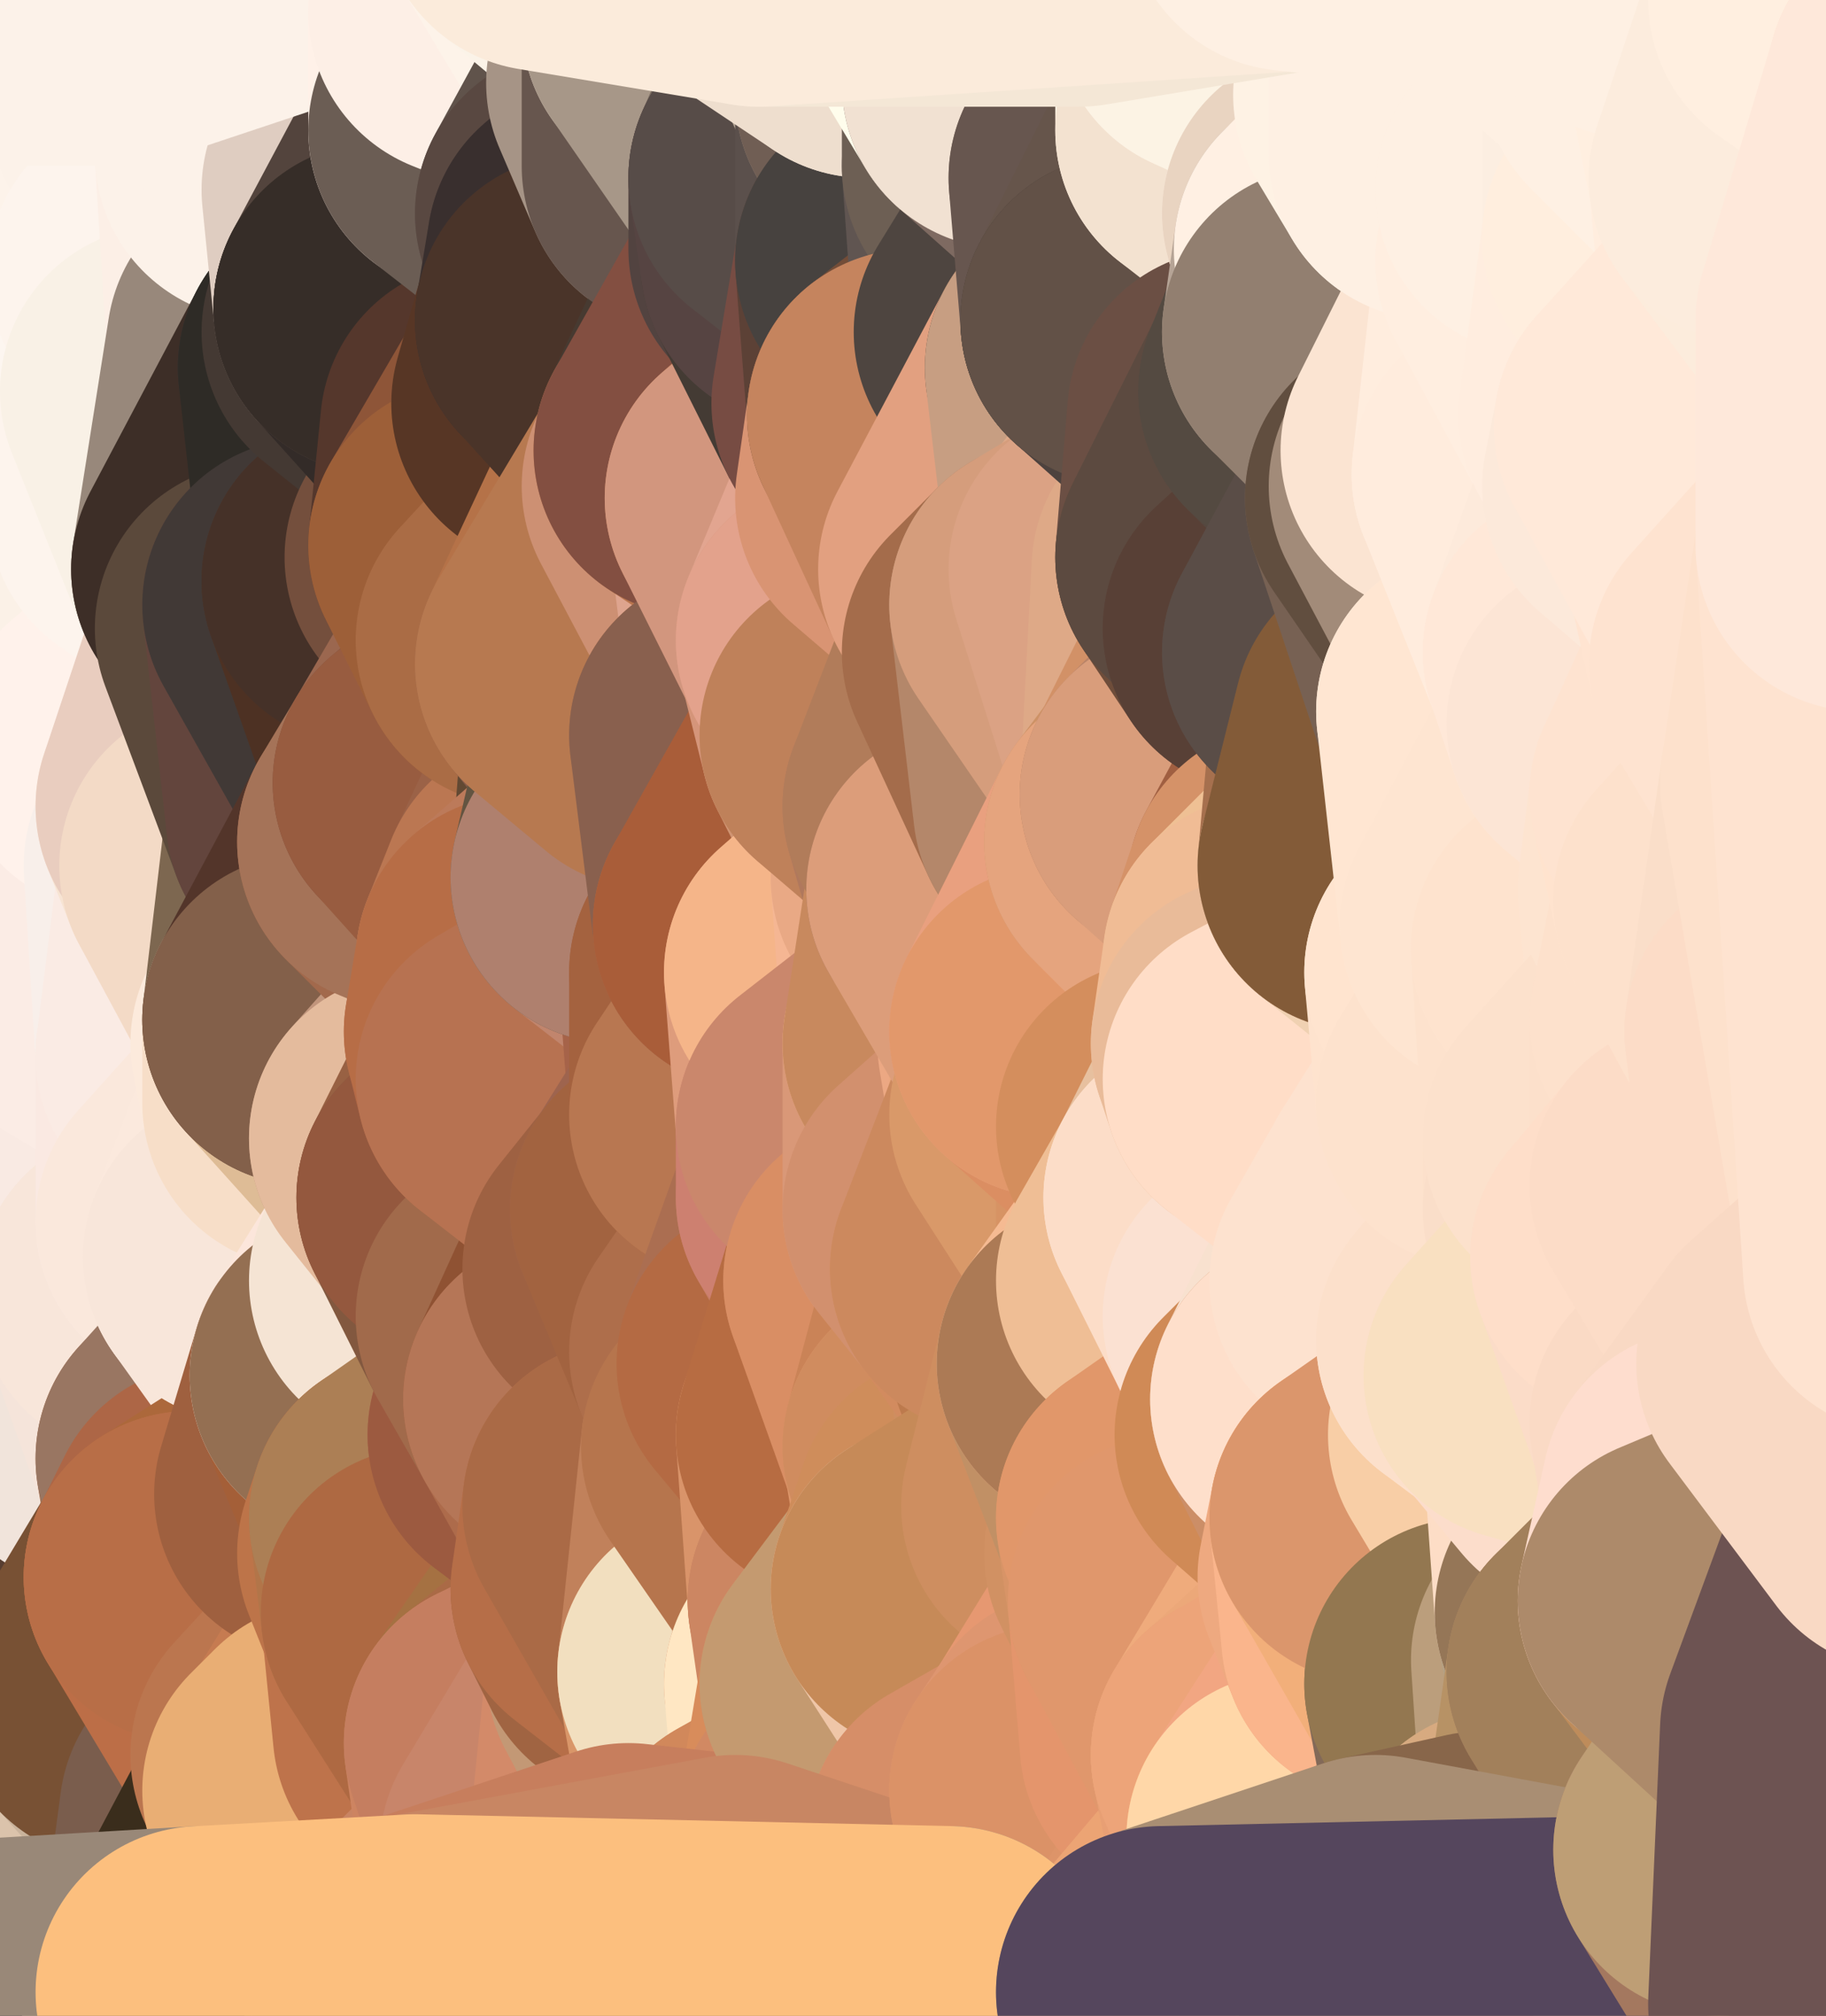 <?xml version="1.0" standalone="yes"?>
<svg width="154" height="170" xmlns="http://www.w3.org/2000/svg" version="1.1" ><polygon points="-9,60 -9,160 -5,103" fill="rgba(246, 229, 221, 1)" stroke="rgba(246, 229, 221, 1)" stroke-width="28" stroke-linejoin="round"/>
		<polygon points="-9,60 -6,40 -4,3" fill="rgba(253, 244, 237, 1)" stroke="rgba(253, 244, 237, 1)" stroke-width="28" stroke-linejoin="round"/>
		<polygon points="-9,60 -5,103 -1,80" fill="rgba(250, 235, 228, 1)" stroke="rgba(250, 235, 228, 1)" stroke-width="28" stroke-linejoin="round"/>
		<polygon points="-9,160 0,169 0,163" fill="rgba(93, 85, 98, 1)" stroke="rgba(93, 85, 98, 1)" stroke-width="28" stroke-linejoin="round"/>
		<polygon points="-5,103 -9,160 0,123" fill="rgba(255, 229, 210, 1)" stroke="rgba(255, 229, 210, 1)" stroke-width="28" stroke-linejoin="round"/>
		<polygon points="-9,160 -1,140 0,123" fill="rgba(73, 37, 23, 1)" stroke="rgba(73, 37, 23, 1)" stroke-width="28" stroke-linejoin="round"/>
		<polygon points="-1,80 -5,103 0,83" fill="rgba(248, 233, 226, 1)" stroke="rgba(248, 233, 226, 1)" stroke-width="28" stroke-linejoin="round"/>
		<polygon points="-5,103 0,123 3,113" fill="rgba(243, 230, 221, 1)" stroke="rgba(243, 230, 221, 1)" stroke-width="28" stroke-linejoin="round"/>
		<polygon points="-9,60 -1,80 0,63" fill="rgba(253, 238, 231, 1)" stroke="rgba(253, 238, 231, 1)" stroke-width="28" stroke-linejoin="round"/>
		<polygon points="-4,3 4,20 4,13" fill="rgba(252, 242, 233, 1)" stroke="rgba(252, 242, 233, 1)" stroke-width="28" stroke-linejoin="round"/>
		<polygon points="-4,3 -6,40 4,20" fill="rgba(252, 243, 236, 1)" stroke="rgba(252, 243, 236, 1)" stroke-width="28" stroke-linejoin="round"/>
		<polygon points="4,20 -6,40 5,23" fill="rgba(253, 244, 237, 1)" stroke="rgba(253, 244, 237, 1)" stroke-width="28" stroke-linejoin="round"/>
		<polygon points="-6,40 -9,60 2,43" fill="rgba(252, 245, 237, 1)" stroke="rgba(252, 245, 237, 1)" stroke-width="28" stroke-linejoin="round"/>
		<polygon points="-9,60 0,63 8,53" fill="rgba(254, 243, 237, 1)" stroke="rgba(254, 243, 237, 1)" stroke-width="28" stroke-linejoin="round"/>
		<polygon points="2,43 -9,60 8,53" fill="rgba(251, 247, 238, 1)" stroke="rgba(251, 247, 238, 1)" stroke-width="28" stroke-linejoin="round"/>
		<polygon points="0,83 -5,103 8,93" fill="rgba(248, 233, 226, 1)" stroke="rgba(248, 233, 226, 1)" stroke-width="28" stroke-linejoin="round"/>
		<polygon points="-5,103 8,100 8,93" fill="rgba(249, 232, 224, 1)" stroke="rgba(249, 232, 224, 1)" stroke-width="28" stroke-linejoin="round"/>
		<polygon points="-1,140 -9,160 8,153" fill="rgba(61, 51, 59, 1)" stroke="rgba(61, 51, 59, 1)" stroke-width="28" stroke-linejoin="round"/>
		<polygon points="-9,160 0,163 8,153" fill="rgba(74, 72, 73, 1)" stroke="rgba(74, 72, 73, 1)" stroke-width="28" stroke-linejoin="round"/>
		<polygon points="3,113 0,123 8,120" fill="rgba(245, 227, 215, 1)" stroke="rgba(245, 227, 215, 1)" stroke-width="28" stroke-linejoin="round"/>
		<polygon points="-1,80 0,83 7,83" fill="rgba(250, 235, 228, 1)" stroke="rgba(250, 235, 228, 1)" stroke-width="28" stroke-linejoin="round"/>
		<polygon points="0,0 -4,3 4,13" fill="rgba(251, 241, 232, 1)" stroke="rgba(251, 241, 232, 1)" stroke-width="28" stroke-linejoin="round"/>
		<polygon points="0,123 -1,140 9,133" fill="rgba(162, 125, 98, 1)" stroke="rgba(162, 125, 98, 1)" stroke-width="28" stroke-linejoin="round"/>
		<polygon points="7,83 0,83 8,93" fill="rgba(248, 233, 226, 1)" stroke="rgba(248, 233, 226, 1)" stroke-width="28" stroke-linejoin="round"/>
		<polygon points="7,143 -1,140 8,153" fill="rgba(76, 48, 34, 1)" stroke="rgba(76, 48, 34, 1)" stroke-width="28" stroke-linejoin="round"/>
		<polygon points="-1,140 7,143 9,133" fill="rgba(103, 72, 43, 1)" stroke="rgba(103, 72, 43, 1)" stroke-width="28" stroke-linejoin="round"/>
		<polygon points="-5,103 3,113 8,100" fill="rgba(247, 230, 222, 1)" stroke="rgba(247, 230, 222, 1)" stroke-width="28" stroke-linejoin="round"/>
		<polygon points="-6,40 2,43 11,33" fill="rgba(253, 244, 237, 1)" stroke="rgba(253, 244, 237, 1)" stroke-width="28" stroke-linejoin="round"/>
		<polygon points="5,23 -6,40 11,33" fill="rgba(253, 244, 237, 1)" stroke="rgba(253, 244, 237, 1)" stroke-width="28" stroke-linejoin="round"/>
		<polygon points="8,53 0,63 10,63" fill="rgba(252, 241, 235, 1)" stroke="rgba(252, 241, 235, 1)" stroke-width="28" stroke-linejoin="round"/>
		<polygon points="8,100 3,113 12,109" fill="rgba(246, 229, 221, 1)" stroke="rgba(246, 229, 221, 1)" stroke-width="28" stroke-linejoin="round"/>
		<polygon points="0,0 4,13 10,0" fill="rgba(251, 241, 232, 1)" stroke="rgba(251, 241, 232, 1)" stroke-width="28" stroke-linejoin="round"/>
		<polygon points="8,120 0,123 9,133" fill="rgba(253, 234, 227, 1)" stroke="rgba(253, 234, 227, 1)" stroke-width="28" stroke-linejoin="round"/>
		<polygon points="10,0 4,13 13,9" fill="rgba(252, 242, 233, 1)" stroke="rgba(252, 242, 233, 1)" stroke-width="28" stroke-linejoin="round"/>
		<polygon points="7,143 8,153 10,143" fill="rgba(108, 74, 46, 1)" stroke="rgba(108, 74, 46, 1)" stroke-width="28" stroke-linejoin="round"/>
		<polygon points="9,133 7,143 10,143" fill="rgba(91, 65, 52, 1)" stroke="rgba(91, 65, 52, 1)" stroke-width="28" stroke-linejoin="round"/>
		<polygon points="5,23 11,33 13,23" fill="rgba(253, 244, 237, 1)" stroke="rgba(253, 244, 237, 1)" stroke-width="28" stroke-linejoin="round"/>
		<polygon points="4,20 5,23 13,23" fill="rgba(252, 243, 236, 1)" stroke="rgba(252, 243, 236, 1)" stroke-width="28" stroke-linejoin="round"/>
		<polygon points="2,43 8,53 13,43" fill="rgba(253, 244, 237, 1)" stroke="rgba(253, 244, 237, 1)" stroke-width="28" stroke-linejoin="round"/>
		<polygon points="11,33 2,43 13,43" fill="rgba(251, 242, 235, 1)" stroke="rgba(251, 242, 235, 1)" stroke-width="28" stroke-linejoin="round"/>
		<polygon points="3,113 8,120 12,109" fill="rgba(248, 229, 214, 1)" stroke="rgba(248, 229, 214, 1)" stroke-width="28" stroke-linejoin="round"/>
		<polygon points="0,63 -1,80 10,63" fill="rgba(253, 238, 231, 1)" stroke="rgba(253, 238, 231, 1)" stroke-width="28" stroke-linejoin="round"/>
		<polygon points="-1,80 7,83 16,73" fill="rgba(252, 237, 230, 1)" stroke="rgba(252, 237, 230, 1)" stroke-width="28" stroke-linejoin="round"/>
		<polygon points="10,63 -1,80 16,73" fill="rgba(252, 237, 230, 1)" stroke="rgba(252, 237, 230, 1)" stroke-width="28" stroke-linejoin="round"/>
		<polygon points="8,120 9,133 17,123" fill="rgba(177, 144, 111, 1)" stroke="rgba(177, 144, 111, 1)" stroke-width="28" stroke-linejoin="round"/>
		<polygon points="7,83 8,93 17,89" fill="rgba(249, 234, 227, 1)" stroke="rgba(249, 234, 227, 1)" stroke-width="28" stroke-linejoin="round"/>
		<polygon points="0,163 0,169 17,168" fill="rgba(102, 95, 111, 1)" stroke="rgba(102, 95, 111, 1)" stroke-width="28" stroke-linejoin="round"/>
		<polygon points="8,100 12,109 17,103" fill="rgba(249, 232, 224, 1)" stroke="rgba(249, 232, 224, 1)" stroke-width="28" stroke-linejoin="round"/>
		<polygon points="10,63 16,73 17,68" fill="rgba(253, 238, 231, 1)" stroke="rgba(253, 238, 231, 1)" stroke-width="28" stroke-linejoin="round"/>
		<polygon points="11,33 13,43 14,33" fill="rgba(253, 244, 237, 1)" stroke="rgba(253, 244, 237, 1)" stroke-width="28" stroke-linejoin="round"/>
		<polygon points="13,23 11,33 14,33" fill="rgba(253, 244, 237, 1)" stroke="rgba(253, 244, 237, 1)" stroke-width="28" stroke-linejoin="round"/>
		<polygon points="4,13 4,20 13,23" fill="rgba(251, 242, 235, 1)" stroke="rgba(251, 242, 235, 1)" stroke-width="28" stroke-linejoin="round"/>
		<polygon points="9,133 16,133 18,129" fill="rgba(190, 143, 89, 1)" stroke="rgba(190, 143, 89, 1)" stroke-width="28" stroke-linejoin="round"/>
		<polygon points="17,123 9,133 18,129" fill="rgba(222, 167, 110, 1)" stroke="rgba(222, 167, 110, 1)" stroke-width="28" stroke-linejoin="round"/>
		<polygon points="8,153 0,163 17,168" fill="rgba(83, 74, 75, 1)" stroke="rgba(83, 74, 75, 1)" stroke-width="28" stroke-linejoin="round"/>
		<polygon points="9,133 10,143 16,133" fill="rgba(88, 62, 49, 1)" stroke="rgba(88, 62, 49, 1)" stroke-width="28" stroke-linejoin="round"/>
		<polygon points="13,9 4,13 13,23" fill="rgba(253, 243, 234, 1)" stroke="rgba(253, 243, 234, 1)" stroke-width="28" stroke-linejoin="round"/>
		<polygon points="10,0 13,9 19,3" fill="rgba(252, 242, 233, 1)" stroke="rgba(252, 242, 233, 1)" stroke-width="28" stroke-linejoin="round"/>
		<polygon points="13,43 8,53 20,48" fill="rgba(251, 244, 236, 1)" stroke="rgba(251, 244, 236, 1)" stroke-width="28" stroke-linejoin="round"/>
		<polygon points="17,68 16,73 19,73" fill="rgba(255, 239, 235, 1)" stroke="rgba(255, 239, 235, 1)" stroke-width="28" stroke-linejoin="round"/>
		<polygon points="10,143 8,153 19,153" fill="rgba(105, 73, 50, 1)" stroke="rgba(105, 73, 50, 1)" stroke-width="28" stroke-linejoin="round"/>
		<polygon points="17,103 12,109 21,106" fill="rgba(249, 231, 221, 1)" stroke="rgba(249, 231, 221, 1)" stroke-width="28" stroke-linejoin="round"/>
		<polygon points="12,109 8,120 17,123" fill="rgba(241, 228, 219, 1)" stroke="rgba(241, 228, 219, 1)" stroke-width="28" stroke-linejoin="round"/>
		<polygon points="8,93 8,100 17,103" fill="rgba(249, 232, 224, 1)" stroke="rgba(249, 232, 224, 1)" stroke-width="28" stroke-linejoin="round"/>
		<polygon points="8,53 10,63 22,53" fill="rgba(250, 241, 234, 1)" stroke="rgba(250, 241, 234, 1)" stroke-width="28" stroke-linejoin="round"/>
		<polygon points="20,48 8,53 22,53" fill="rgba(251, 241, 231, 1)" stroke="rgba(251, 241, 231, 1)" stroke-width="28" stroke-linejoin="round"/>
		<polygon points="19,3 13,9 22,6" fill="rgba(252, 242, 233, 1)" stroke="rgba(252, 242, 233, 1)" stroke-width="28" stroke-linejoin="round"/>
		<polygon points="13,9 13,23 22,13" fill="rgba(253, 243, 234, 1)" stroke="rgba(253, 243, 234, 1)" stroke-width="28" stroke-linejoin="round"/>
		<polygon points="8,153 17,168 19,153" fill="rgba(219, 195, 171, 1)" stroke="rgba(219, 195, 171, 1)" stroke-width="28" stroke-linejoin="round"/>
		<polygon points="8,93 17,103 17,89" fill="rgba(249, 234, 227, 1)" stroke="rgba(249, 234, 227, 1)" stroke-width="28" stroke-linejoin="round"/>
		<polygon points="13,23 14,33 23,29" fill="rgba(253, 246, 240, 1)" stroke="rgba(253, 246, 240, 1)" stroke-width="28" stroke-linejoin="round"/>
		<polygon points="13,9 22,13 22,6" fill="rgba(252, 242, 233, 1)" stroke="rgba(252, 242, 233, 1)" stroke-width="28" stroke-linejoin="round"/>
		<polygon points="16,73 7,83 17,89" fill="rgba(251, 236, 229, 1)" stroke="rgba(251, 236, 229, 1)" stroke-width="28" stroke-linejoin="round"/>
		<polygon points="10,143 19,153 25,148" fill="rgba(201, 179, 156, 1)" stroke="rgba(201, 179, 156, 1)" stroke-width="28" stroke-linejoin="round"/>
		<polygon points="10,63 17,68 22,53" fill="rgba(255, 242, 235, 1)" stroke="rgba(255, 242, 235, 1)" stroke-width="28" stroke-linejoin="round"/>
		<polygon points="16,73 17,89 19,73" fill="rgba(248, 239, 234, 1)" stroke="rgba(248, 239, 234, 1)" stroke-width="28" stroke-linejoin="round"/>
		<polygon points="20,48 22,53 26,51" fill="rgba(133, 117, 104, 1)" stroke="rgba(133, 117, 104, 1)" stroke-width="28" stroke-linejoin="round"/>
		<polygon points="17,89 25,88 26,86" fill="rgba(250, 236, 227, 1)" stroke="rgba(250, 236, 227, 1)" stroke-width="28" stroke-linejoin="round"/>
		<polygon points="12,109 17,123 26,113" fill="rgba(245, 228, 218, 1)" stroke="rgba(245, 228, 218, 1)" stroke-width="28" stroke-linejoin="round"/>
		<polygon points="21,106 12,109 26,113" fill="rgba(248, 230, 218, 1)" stroke="rgba(248, 230, 218, 1)" stroke-width="28" stroke-linejoin="round"/>
		<polygon points="25,148 19,153 26,151" fill="rgba(209, 159, 110, 1)" stroke="rgba(209, 159, 110, 1)" stroke-width="28" stroke-linejoin="round"/>
		<polygon points="17,89 17,103 26,93" fill="rgba(250, 233, 226, 1)" stroke="rgba(250, 233, 226, 1)" stroke-width="28" stroke-linejoin="round"/>
		<polygon points="25,88 17,89 26,93" fill="rgba(250, 236, 227, 1)" stroke="rgba(250, 236, 227, 1)" stroke-width="28" stroke-linejoin="round"/>
		<polygon points="17,123 18,129 27,126" fill="rgba(163, 103, 66, 1)" stroke="rgba(163, 103, 66, 1)" stroke-width="28" stroke-linejoin="round"/>
		<polygon points="19,73 17,89 26,86" fill="rgba(250, 235, 228, 1)" stroke="rgba(250, 235, 228, 1)" stroke-width="28" stroke-linejoin="round"/>
		<polygon points="16,133 10,143 25,148" fill="rgba(120, 81, 52, 1)" stroke="rgba(120, 81, 52, 1)" stroke-width="28" stroke-linejoin="round"/>
		<polygon points="17,68 19,73 28,69" fill="rgba(247, 228, 211, 1)" stroke="rgba(247, 228, 211, 1)" stroke-width="28" stroke-linejoin="round"/>
		<polygon points="10,0 19,3 28,-6" fill="rgba(252, 242, 233, 1)" stroke="rgba(252, 242, 233, 1)" stroke-width="28" stroke-linejoin="round"/>
		<polygon points="25,148 26,151 28,149" fill="rgba(238, 172, 114, 1)" stroke="rgba(238, 172, 114, 1)" stroke-width="28" stroke-linejoin="round"/>
		<polygon points="17,103 21,106 26,93" fill="rgba(250, 232, 220, 1)" stroke="rgba(250, 232, 220, 1)" stroke-width="28" stroke-linejoin="round"/>
		<polygon points="22,13 13,23 23,29" fill="rgba(253, 244, 237, 1)" stroke="rgba(253, 244, 237, 1)" stroke-width="28" stroke-linejoin="round"/>
		<polygon points="26,113 17,123 27,126" fill="rgba(153, 118, 98, 1)" stroke="rgba(153, 118, 98, 1)" stroke-width="28" stroke-linejoin="round"/>
		<polygon points="14,33 13,43 20,48" fill="rgba(253, 244, 237, 1)" stroke="rgba(253, 244, 237, 1)" stroke-width="28" stroke-linejoin="round"/>
		<polygon points="23,29 29,31 31,28" fill="rgba(136, 123, 114, 1)" stroke="rgba(136, 123, 114, 1)" stroke-width="28" stroke-linejoin="round"/>
		<polygon points="26,113 27,126 30,116" fill="rgba(173, 136, 118, 1)" stroke="rgba(173, 136, 118, 1)" stroke-width="28" stroke-linejoin="round"/>
		<polygon points="22,53 17,68 28,69" fill="rgba(233, 205, 191, 1)" stroke="rgba(233, 205, 191, 1)" stroke-width="28" stroke-linejoin="round"/>
		<polygon points="19,3 22,6 28,-6" fill="rgba(252, 242, 233, 1)" stroke="rgba(252, 242, 233, 1)" stroke-width="28" stroke-linejoin="round"/>
		<polygon points="14,33 20,48 23,29" fill="rgba(249, 241, 230, 1)" stroke="rgba(249, 241, 230, 1)" stroke-width="28" stroke-linejoin="round"/>
		<polygon points="31,16 23,29 32,26" fill="rgba(239, 225, 214, 1)" stroke="rgba(239, 225, 214, 1)" stroke-width="28" stroke-linejoin="round"/>
		<polygon points="23,29 31,28 32,26" fill="rgba(128, 114, 103, 1)" stroke="rgba(128, 114, 103, 1)" stroke-width="28" stroke-linejoin="round"/>
		<polygon points="20,48 26,51 31,49" fill="rgba(73, 58, 51, 1)" stroke="rgba(73, 58, 51, 1)" stroke-width="28" stroke-linejoin="round"/>
		<polygon points="22,13 23,29 31,16" fill="rgba(252, 239, 230, 1)" stroke="rgba(252, 239, 230, 1)" stroke-width="28" stroke-linejoin="round"/>
		<polygon points="23,29 20,48 29,31" fill="rgba(152, 136, 123, 1)" stroke="rgba(152, 136, 123, 1)" stroke-width="28" stroke-linejoin="round"/>
		<polygon points="19,73 26,86 28,69" fill="rgba(243, 218, 198, 1)" stroke="rgba(243, 218, 198, 1)" stroke-width="28" stroke-linejoin="round"/>
		<polygon points="18,129 16,133 27,126" fill="rgba(173, 102, 70, 1)" stroke="rgba(173, 102, 70, 1)" stroke-width="28" stroke-linejoin="round"/>
		<polygon points="27,126 34,131 35,128" fill="rgba(176, 102, 65, 1)" stroke="rgba(176, 102, 65, 1)" stroke-width="28" stroke-linejoin="round"/>
		<polygon points="26,113 30,116 35,108" fill="rgba(248, 229, 222, 1)" stroke="rgba(248, 229, 222, 1)" stroke-width="28" stroke-linejoin="round"/>
		<polygon points="21,106 26,113 35,108" fill="rgba(248, 230, 218, 1)" stroke="rgba(248, 230, 218, 1)" stroke-width="28" stroke-linejoin="round"/>
		<polygon points="28,69 34,71 35,67" fill="rgba(135, 90, 69, 1)" stroke="rgba(135, 90, 69, 1)" stroke-width="28" stroke-linejoin="round"/>
		<polygon points="27,126 16,133 34,131" fill="rgba(172, 104, 59, 1)" stroke="rgba(172, 104, 59, 1)" stroke-width="28" stroke-linejoin="round"/>
		<polygon points="22,6 22,13 31,16" fill="rgba(252, 242, 233, 1)" stroke="rgba(252, 242, 233, 1)" stroke-width="28" stroke-linejoin="round"/>
		<polygon points="19,153 17,168 26,151" fill="rgba(122, 93, 77, 1)" stroke="rgba(122, 93, 77, 1)" stroke-width="28" stroke-linejoin="round"/>
		<polygon points="16,133 25,148 36,136" fill="rgba(188, 110, 71, 1)" stroke="rgba(188, 110, 71, 1)" stroke-width="28" stroke-linejoin="round"/>
		<polygon points="34,131 16,133 36,136" fill="rgba(184, 110, 71, 1)" stroke="rgba(184, 110, 71, 1)" stroke-width="28" stroke-linejoin="round"/>
		<polygon points="26,151 17,168 35,167" fill="rgba(58, 45, 28, 1)" stroke="rgba(58, 45, 28, 1)" stroke-width="28" stroke-linejoin="round"/>
		<polygon points="26,93 21,106 35,96" fill="rgba(251, 233, 221, 1)" stroke="rgba(251, 233, 221, 1)" stroke-width="28" stroke-linejoin="round"/>
		<polygon points="29,31 20,48 31,49" fill="rgba(61, 46, 39, 1)" stroke="rgba(61, 46, 39, 1)" stroke-width="28" stroke-linejoin="round"/>
		<polygon points="25,88 26,93 26,86" fill="rgba(252, 234, 220, 1)" stroke="rgba(252, 234, 220, 1)" stroke-width="28" stroke-linejoin="round"/>
		<polygon points="22,6 31,16 37,8" fill="rgba(252, 242, 233, 1)" stroke="rgba(252, 242, 233, 1)" stroke-width="28" stroke-linejoin="round"/>
		<polygon points="25,148 28,149 36,136" fill="rgba(187, 118, 79, 1)" stroke="rgba(187, 118, 79, 1)" stroke-width="28" stroke-linejoin="round"/>
		<polygon points="21,106 35,108 35,96" fill="rgba(248, 230, 218, 1)" stroke="rgba(248, 230, 218, 1)" stroke-width="28" stroke-linejoin="round"/>
		<polygon points="28,69 26,86 34,71" fill="rgba(125, 103, 80, 1)" stroke="rgba(125, 103, 80, 1)" stroke-width="28" stroke-linejoin="round"/>
		<polygon points="26,51 22,53 28,69" fill="rgba(91, 73, 59, 1)" stroke="rgba(91, 73, 59, 1)" stroke-width="28" stroke-linejoin="round"/>
		<polygon points="36,136 28,149 37,146" fill="rgba(198, 123, 81, 1)" stroke="rgba(198, 123, 81, 1)" stroke-width="28" stroke-linejoin="round"/>
		<polygon points="28,-6 22,6 37,8" fill="rgba(252, 242, 233, 1)" stroke="rgba(252, 242, 233, 1)" stroke-width="28" stroke-linejoin="round"/>
		<polygon points="30,116 27,126 35,128" fill="rgba(159, 96, 63, 1)" stroke="rgba(159, 96, 63, 1)" stroke-width="28" stroke-linejoin="round"/>
		<polygon points="26,51 28,69 35,67" fill="rgba(99, 69, 61, 1)" stroke="rgba(99, 69, 61, 1)" stroke-width="28" stroke-linejoin="round"/>
		<polygon points="35,96 35,108 39,101" fill="rgba(248, 226, 205, 1)" stroke="rgba(248, 226, 205, 1)" stroke-width="28" stroke-linejoin="round"/>
		<polygon points="26,86 26,93 35,96" fill="rgba(247, 222, 200, 1)" stroke="rgba(247, 222, 200, 1)" stroke-width="28" stroke-linejoin="round"/>
		<polygon points="28,-6 37,8 40,1" fill="rgba(254, 240, 231, 1)" stroke="rgba(254, 240, 231, 1)" stroke-width="28" stroke-linejoin="round"/>
		<polygon points="37,8 31,16 40,11" fill="rgba(254, 240, 231, 1)" stroke="rgba(254, 240, 231, 1)" stroke-width="28" stroke-linejoin="round"/>
		<polygon points="31,28 29,31 41,36" fill="rgba(67, 56, 52, 1)" stroke="rgba(67, 56, 52, 1)" stroke-width="28" stroke-linejoin="round"/>
		<polygon points="29,31 38,47 41,36" fill="rgba(49, 45, 44, 1)" stroke="rgba(49, 45, 44, 1)" stroke-width="28" stroke-linejoin="round"/>
		<polygon points="38,47 40,46 41,36" fill="rgba(76, 57, 43, 1)" stroke="rgba(76, 57, 43, 1)" stroke-width="28" stroke-linejoin="round"/>
		<polygon points="29,31 31,49 38,47" fill="rgba(46, 43, 38, 1)" stroke="rgba(46, 43, 38, 1)" stroke-width="28" stroke-linejoin="round"/>
		<polygon points="35,67 34,71 37,66" fill="rgba(98, 56, 32, 1)" stroke="rgba(98, 56, 32, 1)" stroke-width="28" stroke-linejoin="round"/>
		<polygon points="31,49 35,67 37,66" fill="rgba(65, 50, 43, 1)" stroke="rgba(65, 50, 43, 1)" stroke-width="28" stroke-linejoin="round"/>
		<polygon points="31,49 26,51 35,67" fill="rgba(65, 57, 54, 1)" stroke="rgba(65, 57, 54, 1)" stroke-width="28" stroke-linejoin="round"/>
		<polygon points="26,86 35,96 43,87" fill="rgba(222, 188, 150, 1)" stroke="rgba(222, 188, 150, 1)" stroke-width="28" stroke-linejoin="round"/>
		<polygon points="34,71 26,86 44,81" fill="rgba(83, 53, 42, 1)" stroke="rgba(83, 53, 42, 1)" stroke-width="28" stroke-linejoin="round"/>
		<polygon points="26,86 43,87 44,81" fill="rgba(131, 96, 74, 1)" stroke="rgba(131, 96, 74, 1)" stroke-width="28" stroke-linejoin="round"/>
		<polygon points="43,87 35,96 44,91" fill="rgba(193, 149, 124, 1)" stroke="rgba(193, 149, 124, 1)" stroke-width="28" stroke-linejoin="round"/>
		<polygon points="43,147 37,146 44,154" fill="rgba(196, 124, 84, 1)" stroke="rgba(196, 124, 84, 1)" stroke-width="28" stroke-linejoin="round"/>
		<polygon points="28,149 35,167 44,154" fill="rgba(187, 118, 61, 1)" stroke="rgba(187, 118, 61, 1)" stroke-width="28" stroke-linejoin="round"/>
		<polygon points="37,146 28,149 44,154" fill="rgba(195, 123, 85, 1)" stroke="rgba(195, 123, 85, 1)" stroke-width="28" stroke-linejoin="round"/>
		<polygon points="31,49 37,66 44,54" fill="rgba(77, 49, 35, 1)" stroke="rgba(77, 49, 35, 1)" stroke-width="28" stroke-linejoin="round"/>
		<polygon points="38,47 31,49 44,54" fill="rgba(69, 49, 40, 1)" stroke="rgba(69, 49, 40, 1)" stroke-width="28" stroke-linejoin="round"/>
		<polygon points="32,26 31,28 41,36" fill="rgba(68, 57, 51, 1)" stroke="rgba(68, 57, 51, 1)" stroke-width="28" stroke-linejoin="round"/>
		<polygon points="28,149 26,151 35,167" fill="rgba(233, 174, 116, 1)" stroke="rgba(233, 174, 116, 1)" stroke-width="28" stroke-linejoin="round"/>
		<polygon points="30,116 35,128 45,121" fill="rgba(164, 95, 56, 1)" stroke="rgba(164, 95, 56, 1)" stroke-width="28" stroke-linejoin="round"/>
		<polygon points="35,108 30,116 44,111" fill="rgba(252, 230, 219, 1)" stroke="rgba(252, 230, 219, 1)" stroke-width="28" stroke-linejoin="round"/>
		<polygon points="40,46 38,47 44,54" fill="rgba(116, 79, 61, 1)" stroke="rgba(116, 79, 61, 1)" stroke-width="28" stroke-linejoin="round"/>
		<polygon points="34,71 44,81 46,76" fill="rgba(162, 105, 76, 1)" stroke="rgba(162, 105, 76, 1)" stroke-width="28" stroke-linejoin="round"/>
		<polygon points="28,-6 40,1 46,-8" fill="rgba(254, 240, 231, 1)" stroke="rgba(254, 240, 231, 1)" stroke-width="28" stroke-linejoin="round"/>
		<polygon points="44,111 30,116 45,121" fill="rgba(148, 111, 82, 1)" stroke="rgba(148, 111, 82, 1)" stroke-width="28" stroke-linejoin="round"/>
		<polygon points="39,101 35,108 44,111" fill="rgba(245, 228, 212, 1)" stroke="rgba(245, 228, 212, 1)" stroke-width="28" stroke-linejoin="round"/>
		<polygon points="35,96 39,101 44,91" fill="rgba(228, 187, 157, 1)" stroke="rgba(228, 187, 157, 1)" stroke-width="28" stroke-linejoin="round"/>
		<polygon points="35,128 34,131 36,136" fill="rgba(189, 116, 73, 1)" stroke="rgba(189, 116, 73, 1)" stroke-width="28" stroke-linejoin="round"/>
		<polygon points="37,66 34,71 46,76" fill="rgba(165, 115, 88, 1)" stroke="rgba(165, 115, 88, 1)" stroke-width="28" stroke-linejoin="round"/>
		<polygon points="44,154 35,167 46,156" fill="rgba(204, 131, 96, 1)" stroke="rgba(204, 131, 96, 1)" stroke-width="28" stroke-linejoin="round"/>
		<polygon points="36,136 37,146 43,147" fill="rgba(190, 115, 75, 1)" stroke="rgba(190, 115, 75, 1)" stroke-width="28" stroke-linejoin="round"/>
		<polygon points="37,8 40,11 40,1" fill="rgba(254, 240, 231, 1)" stroke="rgba(254, 240, 231, 1)" stroke-width="28" stroke-linejoin="round"/>
		<polygon points="44,111 45,121 48,118" fill="rgba(141, 87, 63, 1)" stroke="rgba(141, 87, 63, 1)" stroke-width="28" stroke-linejoin="round"/>
		<polygon points="31,16 32,26 40,11" fill="rgba(223, 205, 193, 1)" stroke="rgba(223, 205, 193, 1)" stroke-width="28" stroke-linejoin="round"/>
		<polygon points="32,26 41,36 49,27" fill="rgba(51, 43, 40, 1)" stroke="rgba(51, 43, 40, 1)" stroke-width="28" stroke-linejoin="round"/>
		<polygon points="41,36 47,34 49,27" fill="rgba(61, 47, 34, 1)" stroke="rgba(61, 47, 34, 1)" stroke-width="28" stroke-linejoin="round"/>
		<polygon points="40,11 32,26 49,18" fill="rgba(83, 68, 61, 1)" stroke="rgba(83, 68, 61, 1)" stroke-width="28" stroke-linejoin="round"/>
		<polygon points="49,18 32,26 50,21" fill="rgba(69, 58, 52, 1)" stroke="rgba(69, 58, 52, 1)" stroke-width="28" stroke-linejoin="round"/>
		<polygon points="32,26 49,27 50,21" fill="rgba(54, 45, 40, 1)" stroke="rgba(54, 45, 40, 1)" stroke-width="28" stroke-linejoin="round"/>
		<polygon points="44,54 37,66 49,56" fill="rgba(155, 103, 79, 1)" stroke="rgba(155, 103, 79, 1)" stroke-width="28" stroke-linejoin="round"/>
		<polygon points="0,0 10,0 28,-6" fill="rgba(252, 242, 233, 1)" stroke="rgba(252, 242, 233, 1)" stroke-width="28" stroke-linejoin="round"/>
		<polygon points="35,128 36,136 52,134" fill="rgba(178, 117, 73, 1)" stroke="rgba(178, 117, 73, 1)" stroke-width="28" stroke-linejoin="round"/>
		<polygon points="45,121 35,128 52,134" fill="rgba(172, 127, 85, 1)" stroke="rgba(172, 127, 85, 1)" stroke-width="28" stroke-linejoin="round"/>
		<polygon points="49,56 37,66 53,61" fill="rgba(127, 79, 59, 1)" stroke="rgba(127, 79, 59, 1)" stroke-width="28" stroke-linejoin="round"/>
		<polygon points="45,121 52,134 53,127" fill="rgba(173, 103, 77, 1)" stroke="rgba(173, 103, 77, 1)" stroke-width="28" stroke-linejoin="round"/>
		<polygon points="44,91 39,101 53,98" fill="rgba(152, 97, 67, 1)" stroke="rgba(152, 97, 67, 1)" stroke-width="28" stroke-linejoin="round"/>
		<polygon points="39,101 44,111 53,107" fill="rgba(130, 88, 63, 1)" stroke="rgba(130, 88, 63, 1)" stroke-width="28" stroke-linejoin="round"/>
		<polygon points="36,136 43,147 52,134" fill="rgba(174, 105, 66, 1)" stroke="rgba(174, 105, 66, 1)" stroke-width="28" stroke-linejoin="round"/>
		<polygon points="41,36 40,46 47,34" fill="rgba(85, 55, 44, 1)" stroke="rgba(85, 55, 44, 1)" stroke-width="28" stroke-linejoin="round"/>
		<polygon points="52,134 43,147 54,138" fill="rgba(165, 113, 66, 1)" stroke="rgba(165, 113, 66, 1)" stroke-width="28" stroke-linejoin="round"/>
		<polygon points="46,156 35,167 53,161" fill="rgba(201, 132, 99, 1)" stroke="rgba(201, 132, 99, 1)" stroke-width="28" stroke-linejoin="round"/>
		<polygon points="39,101 53,107 53,98" fill="rgba(148, 88, 62, 1)" stroke="rgba(148, 88, 62, 1)" stroke-width="28" stroke-linejoin="round"/>
		<polygon points="40,1 40,11 55,7" fill="rgba(255, 241, 232, 1)" stroke="rgba(255, 241, 232, 1)" stroke-width="28" stroke-linejoin="round"/>
		<polygon points="40,11 49,18 55,7" fill="rgba(107, 93, 84, 1)" stroke="rgba(107, 93, 84, 1)" stroke-width="28" stroke-linejoin="round"/>
		<polygon points="54,138 43,147 55,141" fill="rgba(170, 106, 70, 1)" stroke="rgba(170, 106, 70, 1)" stroke-width="28" stroke-linejoin="round"/>
		<polygon points="37,66 46,76 53,61" fill="rgba(152, 92, 64, 1)" stroke="rgba(152, 92, 64, 1)" stroke-width="28" stroke-linejoin="round"/>
		<polygon points="46,76 52,74 53,61" fill="rgba(155, 98, 71, 1)" stroke="rgba(155, 98, 71, 1)" stroke-width="28" stroke-linejoin="round"/>
		<polygon points="48,118 45,121 53,127" fill="rgba(156, 90, 64, 1)" stroke="rgba(156, 90, 64, 1)" stroke-width="28" stroke-linejoin="round"/>
		<polygon points="47,34 40,46 56,41" fill="rgba(142, 85, 56, 1)" stroke="rgba(142, 85, 56, 1)" stroke-width="28" stroke-linejoin="round"/>
		<polygon points="44,111 48,118 53,107" fill="rgba(161, 106, 75, 1)" stroke="rgba(161, 106, 75, 1)" stroke-width="28" stroke-linejoin="round"/>
		<polygon points="53,98 53,107 57,102" fill="rgba(170, 109, 81, 1)" stroke="rgba(170, 109, 81, 1)" stroke-width="28" stroke-linejoin="round"/>
		<polygon points="40,46 44,54 56,41" fill="rgba(157, 95, 56, 1)" stroke="rgba(157, 95, 56, 1)" stroke-width="28" stroke-linejoin="round"/>
		<polygon points="46,-8 40,1 55,7" fill="rgba(253, 239, 230, 1)" stroke="rgba(253, 239, 230, 1)" stroke-width="28" stroke-linejoin="round"/>
		<polygon points="46,76 44,81 52,74" fill="rgba(187, 119, 82, 1)" stroke="rgba(187, 119, 82, 1)" stroke-width="28" stroke-linejoin="round"/>
		<polygon points="46,-8 55,7 58,2" fill="rgba(253, 243, 233, 1)" stroke="rgba(253, 243, 233, 1)" stroke-width="28" stroke-linejoin="round"/>
		<polygon points="55,7 49,18 58,14" fill="rgba(96, 83, 75, 1)" stroke="rgba(96, 83, 75, 1)" stroke-width="28" stroke-linejoin="round"/>
		<polygon points="44,54 49,56 56,41" fill="rgba(170, 108, 69, 1)" stroke="rgba(170, 108, 69, 1)" stroke-width="28" stroke-linejoin="round"/>
		<polygon points="43,147 44,154 46,156" fill="rgba(205, 132, 97, 1)" stroke="rgba(205, 132, 97, 1)" stroke-width="28" stroke-linejoin="round"/>
		<polygon points="56,41 58,41 59,38" fill="rgba(178, 106, 66, 1)" stroke="rgba(178, 106, 66, 1)" stroke-width="28" stroke-linejoin="round"/>
		<polygon points="47,34 56,41 59,38" fill="rgba(152, 93, 59, 1)" stroke="rgba(152, 93, 59, 1)" stroke-width="28" stroke-linejoin="round"/>
		<polygon points="49,18 50,21 58,14" fill="rgba(89, 72, 65, 1)" stroke="rgba(89, 72, 65, 1)" stroke-width="28" stroke-linejoin="round"/>
		<polygon points="43,147 46,156 55,141" fill="rgba(197, 126, 96, 1)" stroke="rgba(197, 126, 96, 1)" stroke-width="28" stroke-linejoin="round"/>
		<polygon points="53,61 52,74 55,61" fill="rgba(98, 73, 51, 1)" stroke="rgba(98, 73, 51, 1)" stroke-width="28" stroke-linejoin="round"/>
		<polygon points="49,56 53,61 55,61" fill="rgba(134, 91, 74, 1)" stroke="rgba(134, 91, 74, 1)" stroke-width="28" stroke-linejoin="round"/>
		<polygon points="52,74 44,81 61,81" fill="rgba(188, 122, 90, 1)" stroke="rgba(188, 122, 90, 1)" stroke-width="28" stroke-linejoin="round"/>
		<polygon points="49,27 47,34 59,38" fill="rgba(87, 54, 37, 1)" stroke="rgba(87, 54, 37, 1)" stroke-width="28" stroke-linejoin="round"/>
		<polygon points="53,107 48,118 62,114" fill="rgba(143, 82, 51, 1)" stroke="rgba(143, 82, 51, 1)" stroke-width="28" stroke-linejoin="round"/>
		<polygon points="43,87 44,91 61,81" fill="rgba(180, 106, 71, 1)" stroke="rgba(180, 106, 71, 1)" stroke-width="28" stroke-linejoin="round"/>
		<polygon points="44,81 43,87 61,81" fill="rgba(183, 109, 70, 1)" stroke="rgba(183, 109, 70, 1)" stroke-width="28" stroke-linejoin="round"/>
		<polygon points="54,138 55,141 61,141" fill="rgba(151, 106, 75, 1)" stroke="rgba(151, 106, 75, 1)" stroke-width="28" stroke-linejoin="round"/>
		<polygon points="48,118 53,127 63,122" fill="rgba(173, 107, 75, 1)" stroke="rgba(173, 107, 75, 1)" stroke-width="28" stroke-linejoin="round"/>
		<polygon points="62,114 48,118 63,122" fill="rgba(181, 118, 87, 1)" stroke="rgba(181, 118, 87, 1)" stroke-width="28" stroke-linejoin="round"/>
		<polygon points="53,98 57,102 62,94" fill="rgba(144, 84, 58, 1)" stroke="rgba(144, 84, 58, 1)" stroke-width="28" stroke-linejoin="round"/>
		<polygon points="61,81 53,98 62,94" fill="rgba(170, 107, 74, 1)" stroke="rgba(170, 107, 74, 1)" stroke-width="28" stroke-linejoin="round"/>
		<polygon points="44,91 53,98 61,81" fill="rgba(183, 114, 81, 1)" stroke="rgba(183, 114, 81, 1)" stroke-width="28" stroke-linejoin="round"/>
		<polygon points="52,74 61,81 64,78" fill="rgba(193, 133, 109, 1)" stroke="rgba(193, 133, 109, 1)" stroke-width="28" stroke-linejoin="round"/>
		<polygon points="53,161 62,162 64,158" fill="rgba(201, 135, 100, 1)" stroke="rgba(201, 135, 100, 1)" stroke-width="28" stroke-linejoin="round"/>
		<polygon points="46,-8 58,2 64,-5" fill="rgba(251, 243, 232, 1)" stroke="rgba(251, 243, 232, 1)" stroke-width="28" stroke-linejoin="round"/>
		<polygon points="62,82 61,81 62,94" fill="rgba(166, 99, 73, 1)" stroke="rgba(166, 99, 73, 1)" stroke-width="28" stroke-linejoin="round"/>
		<polygon points="46,156 53,161 55,141" fill="rgba(200, 133, 106, 1)" stroke="rgba(200, 133, 106, 1)" stroke-width="28" stroke-linejoin="round"/>
		<polygon points="59,38 58,41 65,42" fill="rgba(184, 112, 74, 1)" stroke="rgba(184, 112, 74, 1)" stroke-width="28" stroke-linejoin="round"/>
		<polygon points="61,81 62,82 64,78" fill="rgba(170, 104, 80, 1)" stroke="rgba(170, 104, 80, 1)" stroke-width="28" stroke-linejoin="round"/>
		<polygon points="57,102 53,107 62,114" fill="rgba(158, 97, 66, 1)" stroke="rgba(158, 97, 66, 1)" stroke-width="28" stroke-linejoin="round"/>
		<polygon points="55,61 52,74 62,62" fill="rgba(99, 84, 65, 1)" stroke="rgba(99, 84, 65, 1)" stroke-width="28" stroke-linejoin="round"/>
		<polygon points="55,141 53,161 64,158" fill="rgba(211, 138, 105, 1)" stroke="rgba(211, 138, 105, 1)" stroke-width="28" stroke-linejoin="round"/>
		<polygon points="56,41 49,56 58,41" fill="rgba(181, 114, 72, 1)" stroke="rgba(181, 114, 72, 1)" stroke-width="28" stroke-linejoin="round"/>
		<polygon points="58,14 67,21 67,15" fill="rgba(85, 74, 70, 1)" stroke="rgba(85, 74, 70, 1)" stroke-width="28" stroke-linejoin="round"/>
		<polygon points="58,14 50,21 67,21" fill="rgba(75, 61, 58, 1)" stroke="rgba(75, 61, 58, 1)" stroke-width="28" stroke-linejoin="round"/>
		<polygon points="62,114 63,122 66,115" fill="rgba(150, 86, 51, 1)" stroke="rgba(150, 86, 51, 1)" stroke-width="28" stroke-linejoin="round"/>
		<polygon points="61,141 55,141 64,158" fill="rgba(195, 152, 117, 1)" stroke="rgba(195, 152, 117, 1)" stroke-width="28" stroke-linejoin="round"/>
		<polygon points="58,41 55,61 67,58" fill="rgba(196, 140, 105, 1)" stroke="rgba(196, 140, 105, 1)" stroke-width="28" stroke-linejoin="round"/>
		<polygon points="55,61 62,62 67,58" fill="rgba(143, 97, 82, 1)" stroke="rgba(143, 97, 82, 1)" stroke-width="28" stroke-linejoin="round"/>
		<polygon points="50,21 49,27 67,21" fill="rgba(57, 47, 46, 1)" stroke="rgba(57, 47, 46, 1)" stroke-width="28" stroke-linejoin="round"/>
		<polygon points="49,27 59,38 67,21" fill="rgba(74, 52, 41, 1)" stroke="rgba(74, 52, 41, 1)" stroke-width="28" stroke-linejoin="round"/>
		<polygon points="62,62 52,74 64,78" fill="rgba(175, 128, 110, 1)" stroke="rgba(175, 128, 110, 1)" stroke-width="28" stroke-linejoin="round"/>
		<polygon points="52,134 54,138 61,141" fill="rgba(160, 100, 66, 1)" stroke="rgba(160, 100, 66, 1)" stroke-width="28" stroke-linejoin="round"/>
		<polygon points="55,7 58,14 58,2" fill="rgba(166, 148, 134, 1)" stroke="rgba(166, 148, 134, 1)" stroke-width="28" stroke-linejoin="round"/>
		<polygon points="49,56 55,61 58,41" fill="rgba(183, 121, 80, 1)" stroke="rgba(183, 121, 80, 1)" stroke-width="28" stroke-linejoin="round"/>
		<polygon points="64,78 62,82 70,82" fill="rgba(162, 98, 62, 1)" stroke="rgba(162, 98, 62, 1)" stroke-width="28" stroke-linejoin="round"/>
		<polygon points="67,21 59,38 68,22" fill="rgba(71, 58, 49, 1)" stroke="rgba(71, 58, 49, 1)" stroke-width="28" stroke-linejoin="round"/>
		<polygon points="65,42 58,41 67,58" fill="rgba(205, 144, 115, 1)" stroke="rgba(205, 144, 115, 1)" stroke-width="28" stroke-linejoin="round"/>
		<polygon points="53,127 52,134 61,141" fill="rgba(182, 110, 72, 1)" stroke="rgba(182, 110, 72, 1)" stroke-width="28" stroke-linejoin="round"/>
		<polygon points="65,42 67,58 71,54" fill="rgba(222, 164, 142, 1)" stroke="rgba(222, 164, 142, 1)" stroke-width="28" stroke-linejoin="round"/>
		<polygon points="62,94 57,102 71,101" fill="rgba(158, 100, 78, 1)" stroke="rgba(158, 100, 78, 1)" stroke-width="28" stroke-linejoin="round"/>
		<polygon points="71,95 62,94 71,101" fill="rgba(169, 101, 78, 1)" stroke="rgba(169, 101, 78, 1)" stroke-width="28" stroke-linejoin="round"/>
		<polygon points="66,115 63,122 71,121" fill="rgba(150, 81, 42, 1)" stroke="rgba(150, 81, 42, 1)" stroke-width="28" stroke-linejoin="round"/>
		<polygon points="58,2 58,14 67,15" fill="rgba(103, 86, 78, 1)" stroke="rgba(103, 86, 78, 1)" stroke-width="28" stroke-linejoin="round"/>
		<polygon points="53,127 61,141 63,122" fill="rgba(170, 106, 70, 1)" stroke="rgba(170, 106, 70, 1)" stroke-width="28" stroke-linejoin="round"/>
		<polygon points="63,122 61,141 72,135" fill="rgba(193, 129, 91, 1)" stroke="rgba(193, 129, 91, 1)" stroke-width="28" stroke-linejoin="round"/>
		<polygon points="61,141 70,142 72,135" fill="rgba(219, 151, 114, 1)" stroke="rgba(219, 151, 114, 1)" stroke-width="28" stroke-linejoin="round"/>
		<polygon points="61,141 64,158 71,154" fill="rgba(217, 150, 105, 1)" stroke="rgba(217, 150, 105, 1)" stroke-width="28" stroke-linejoin="round"/>
		<polygon points="57,102 62,114 71,101" fill="rgba(162, 99, 64, 1)" stroke="rgba(162, 99, 64, 1)" stroke-width="28" stroke-linejoin="round"/>
		<polygon points="64,-5 58,2 73,1" fill="rgba(238, 225, 209, 1)" stroke="rgba(238, 225, 209, 1)" stroke-width="28" stroke-linejoin="round"/>
		<polygon points="67,58 62,62 73,62" fill="rgba(165, 109, 74, 1)" stroke="rgba(165, 109, 74, 1)" stroke-width="28" stroke-linejoin="round"/>
		<polygon points="70,142 61,141 71,154" fill="rgba(242, 223, 191, 1)" stroke="rgba(242, 223, 191, 1)" stroke-width="28" stroke-linejoin="round"/>
		<polygon points="62,114 66,115 71,101" fill="rgba(174, 110, 75, 1)" stroke="rgba(174, 110, 75, 1)" stroke-width="28" stroke-linejoin="round"/>
		<polygon points="62,82 62,94 70,82" fill="rgba(164, 98, 63, 1)" stroke="rgba(164, 98, 63, 1)" stroke-width="28" stroke-linejoin="round"/>
		<polygon points="59,38 65,42 74,34" fill="rgba(185, 117, 78, 1)" stroke="rgba(185, 117, 78, 1)" stroke-width="28" stroke-linejoin="round"/>
		<polygon points="68,22 59,38 74,34" fill="rgba(131, 79, 65, 1)" stroke="rgba(131, 79, 65, 1)" stroke-width="28" stroke-linejoin="round"/>
		<polygon points="58,2 67,15 73,1" fill="rgba(167, 151, 136, 1)" stroke="rgba(167, 151, 136, 1)" stroke-width="28" stroke-linejoin="round"/>
		<polygon points="70,82 62,94 71,95" fill="rgba(184, 119, 81, 1)" stroke="rgba(184, 119, 81, 1)" stroke-width="28" stroke-linejoin="round"/>
		<polygon points="71,101 66,115 75,108" fill="rgba(171, 110, 81, 1)" stroke="rgba(171, 110, 81, 1)" stroke-width="28" stroke-linejoin="round"/>
		<polygon points="72,135 70,142 73,142" fill="rgba(213, 143, 107, 1)" stroke="rgba(213, 143, 107, 1)" stroke-width="28" stroke-linejoin="round"/>
		<polygon points="71,54 67,58 73,62" fill="rgba(195, 135, 107, 1)" stroke="rgba(195, 135, 107, 1)" stroke-width="28" stroke-linejoin="round"/>
		<polygon points="71,121 63,122 72,135" fill="rgba(182, 117, 77, 1)" stroke="rgba(182, 117, 77, 1)" stroke-width="28" stroke-linejoin="round"/>
		<polygon points="73,1 67,15 76,8" fill="rgba(122, 108, 97, 1)" stroke="rgba(122, 108, 97, 1)" stroke-width="28" stroke-linejoin="round"/>
		<polygon points="74,34 65,42 76,42" fill="rgba(205, 136, 97, 1)" stroke="rgba(205, 136, 97, 1)" stroke-width="28" stroke-linejoin="round"/>
		<polygon points="62,62 64,78 73,62" fill="rgba(137, 96, 78, 1)" stroke="rgba(137, 96, 78, 1)" stroke-width="28" stroke-linejoin="round"/>
		<polygon points="67,15 67,21 68,22" fill="rgba(82, 67, 64, 1)" stroke="rgba(82, 67, 64, 1)" stroke-width="28" stroke-linejoin="round"/>
		<polygon points="74,34 76,42 77,35" fill="rgba(190, 122, 83, 1)" stroke="rgba(190, 122, 83, 1)" stroke-width="28" stroke-linejoin="round"/>
		<polygon points="65,42 71,54 76,42" fill="rgba(210, 150, 126, 1)" stroke="rgba(210, 150, 126, 1)" stroke-width="28" stroke-linejoin="round"/>
		<polygon points="68,22 74,34 76,22" fill="rgba(68, 59, 52, 1)" stroke="rgba(68, 59, 52, 1)" stroke-width="28" stroke-linejoin="round"/>
		<polygon points="67,15 68,22 76,22" fill="rgba(86, 68, 66, 1)" stroke="rgba(86, 68, 66, 1)" stroke-width="28" stroke-linejoin="round"/>
		<polygon points="70,142 71,154 73,142" fill="rgba(255, 231, 195, 1)" stroke="rgba(255, 231, 195, 1)" stroke-width="28" stroke-linejoin="round"/>
		<polygon points="64,78 70,82 79,74" fill="rgba(181, 103, 64, 1)" stroke="rgba(181, 103, 64, 1)" stroke-width="28" stroke-linejoin="round"/>
		<polygon points="73,62 64,78 79,74" fill="rgba(169, 93, 57, 1)" stroke="rgba(169, 93, 57, 1)" stroke-width="28" stroke-linejoin="round"/>
		<polygon points="66,115 71,121 75,108" fill="rgba(180, 106, 67, 1)" stroke="rgba(180, 106, 67, 1)" stroke-width="28" stroke-linejoin="round"/>
		<polygon points="73,62 79,74 80,68" fill="rgba(208, 148, 114, 1)" stroke="rgba(208, 148, 114, 1)" stroke-width="28" stroke-linejoin="round"/>
		<polygon points="70,82 71,95 80,88" fill="rgba(222, 156, 124, 1)" stroke="rgba(222, 156, 124, 1)" stroke-width="28" stroke-linejoin="round"/>
		<polygon points="64,158 62,162 80,168" fill="rgba(208, 138, 102, 1)" stroke="rgba(208, 138, 102, 1)" stroke-width="28" stroke-linejoin="round"/>
		<polygon points="71,101 75,108 80,102" fill="rgba(198, 126, 101, 1)" stroke="rgba(198, 126, 101, 1)" stroke-width="28" stroke-linejoin="round"/>
		<polygon points="80,122 71,121 81,128" fill="rgba(206, 135, 91, 1)" stroke="rgba(206, 135, 91, 1)" stroke-width="28" stroke-linejoin="round"/>
		<polygon points="71,121 72,135 81,128" fill="rgba(217, 148, 106, 1)" stroke="rgba(217, 148, 106, 1)" stroke-width="28" stroke-linejoin="round"/>
		<polygon points="72,135 79,134 81,128" fill="rgba(198, 130, 93, 1)" stroke="rgba(198, 130, 93, 1)" stroke-width="28" stroke-linejoin="round"/>
		<polygon points="71,154 64,158 80,168" fill="rgba(209, 136, 91, 1)" stroke="rgba(209, 136, 91, 1)" stroke-width="28" stroke-linejoin="round"/>
		<polygon points="71,95 71,101 80,102" fill="rgba(205, 128, 112, 1)" stroke="rgba(205, 128, 112, 1)" stroke-width="28" stroke-linejoin="round"/>
		<polygon points="72,135 73,142 79,134" fill="rgba(204, 134, 98, 1)" stroke="rgba(204, 134, 98, 1)" stroke-width="28" stroke-linejoin="round"/>
		<polygon points="67,15 76,22 76,8" fill="rgba(87, 76, 72, 1)" stroke="rgba(87, 76, 72, 1)" stroke-width="28" stroke-linejoin="round"/>
		<polygon points="73,1 76,8 82,2" fill="rgba(183, 167, 151, 1)" stroke="rgba(183, 167, 151, 1)" stroke-width="28" stroke-linejoin="round"/>
		<polygon points="76,42 71,54 83,48" fill="rgba(226, 165, 144, 1)" stroke="rgba(226, 165, 144, 1)" stroke-width="28" stroke-linejoin="round"/>
		<polygon points="75,108 71,121 80,122" fill="rgba(183, 108, 66, 1)" stroke="rgba(183, 108, 66, 1)" stroke-width="28" stroke-linejoin="round"/>
		<polygon points="80,102 75,108 84,107" fill="rgba(205, 133, 95, 1)" stroke="rgba(205, 133, 95, 1)" stroke-width="28" stroke-linejoin="round"/>
		<polygon points="73,142 71,154 82,155" fill="rgba(216, 140, 91, 1)" stroke="rgba(216, 140, 91, 1)" stroke-width="28" stroke-linejoin="round"/>
		<polygon points="71,154 80,168 82,155" fill="rgba(209, 137, 99, 1)" stroke="rgba(209, 137, 99, 1)" stroke-width="28" stroke-linejoin="round"/>
		<polygon points="79,74 70,82 80,88" fill="rgba(245, 181, 137, 1)" stroke="rgba(245, 181, 137, 1)" stroke-width="28" stroke-linejoin="round"/>
		<polygon points="76,22 74,34 77,35" fill="rgba(119, 76, 67, 1)" stroke="rgba(119, 76, 67, 1)" stroke-width="28" stroke-linejoin="round"/>
		<polygon points="76,8 76,22 85,14" fill="rgba(91, 80, 76, 1)" stroke="rgba(91, 80, 76, 1)" stroke-width="28" stroke-linejoin="round"/>
		<polygon points="71,54 73,62 85,55" fill="rgba(213, 149, 122, 1)" stroke="rgba(213, 149, 122, 1)" stroke-width="28" stroke-linejoin="round"/>
		<polygon points="83,48 71,54 85,55" fill="rgba(227, 162, 140, 1)" stroke="rgba(227, 162, 140, 1)" stroke-width="28" stroke-linejoin="round"/>
		<polygon points="82,2 76,8 85,7" fill="rgba(154, 136, 122, 1)" stroke="rgba(154, 136, 122, 1)" stroke-width="28" stroke-linejoin="round"/>
		<polygon points="79,74 80,88 82,75" fill="rgba(245, 182, 147, 1)" stroke="rgba(245, 182, 147, 1)" stroke-width="28" stroke-linejoin="round"/>
		<polygon points="80,68 79,74 82,75" fill="rgba(233, 169, 133, 1)" stroke="rgba(233, 169, 133, 1)" stroke-width="28" stroke-linejoin="round"/>
		<polygon points="71,95 80,102 80,88" fill="rgba(202, 135, 108, 1)" stroke="rgba(202, 135, 108, 1)" stroke-width="28" stroke-linejoin="round"/>
		<polygon points="76,22 77,35 86,28" fill="rgba(92, 65, 54, 1)" stroke="rgba(92, 65, 54, 1)" stroke-width="28" stroke-linejoin="round"/>
		<polygon points="85,7 76,8 85,14" fill="rgba(112, 94, 84, 1)" stroke="rgba(112, 94, 84, 1)" stroke-width="28" stroke-linejoin="round"/>
		<polygon points="73,62 80,68 85,55" fill="rgba(191, 129, 90, 1)" stroke="rgba(191, 129, 90, 1)" stroke-width="28" stroke-linejoin="round"/>
		<polygon points="53,161 35,167 62,162" fill="rgba(199, 126, 93, 1)" stroke="rgba(199, 126, 93, 1)" stroke-width="28" stroke-linejoin="round"/>
		<polygon points="73,142 82,155 88,148" fill="rgba(207, 135, 97, 1)" stroke="rgba(207, 135, 97, 1)" stroke-width="28" stroke-linejoin="round"/>
		<polygon points="75,108 80,122 84,107" fill="rgba(217, 142, 100, 1)" stroke="rgba(217, 142, 100, 1)" stroke-width="28" stroke-linejoin="round"/>
		<polygon points="80,88 80,102 89,94" fill="rgba(217, 152, 120, 1)" stroke="rgba(217, 152, 120, 1)" stroke-width="28" stroke-linejoin="round"/>
		<polygon points="88,88 80,88 89,94" fill="rgba(226, 162, 124, 1)" stroke="rgba(226, 162, 124, 1)" stroke-width="28" stroke-linejoin="round"/>
		<polygon points="84,107 80,122 89,114" fill="rgba(202, 131, 87, 1)" stroke="rgba(202, 131, 87, 1)" stroke-width="28" stroke-linejoin="round"/>
		<polygon points="83,48 85,55 89,51" fill="rgba(229, 165, 130, 1)" stroke="rgba(229, 165, 130, 1)" stroke-width="28" stroke-linejoin="round"/>
		<polygon points="88,148 82,155 89,151" fill="rgba(214, 142, 104, 1)" stroke="rgba(214, 142, 104, 1)" stroke-width="28" stroke-linejoin="round"/>
		<polygon points="80,122 81,128 90,127" fill="rgba(221, 150, 106, 1)" stroke="rgba(221, 150, 106, 1)" stroke-width="28" stroke-linejoin="round"/>
		<polygon points="80,88 88,88 89,87" fill="rgba(233, 169, 131, 1)" stroke="rgba(233, 169, 131, 1)" stroke-width="28" stroke-linejoin="round"/>
		<polygon points="79,134 73,142 88,148" fill="rgba(196, 154, 112, 1)" stroke="rgba(196, 154, 112, 1)" stroke-width="28" stroke-linejoin="round"/>
		<polygon points="85,14 76,22 86,28" fill="rgba(71, 66, 63, 1)" stroke="rgba(71, 66, 63, 1)" stroke-width="28" stroke-linejoin="round"/>
		<polygon points="88,148 89,151 91,148" fill="rgba(219, 147, 109, 1)" stroke="rgba(219, 147, 109, 1)" stroke-width="28" stroke-linejoin="round"/>
		<polygon points="80,68 82,75 91,68" fill="rgba(176, 120, 93, 1)" stroke="rgba(176, 120, 93, 1)" stroke-width="28" stroke-linejoin="round"/>
		<polygon points="82,75 80,88 89,87" fill="rgba(200, 137, 94, 1)" stroke="rgba(200, 137, 94, 1)" stroke-width="28" stroke-linejoin="round"/>
		<polygon points="73,1 82,2 91,-5" fill="rgba(242, 229, 212, 1)" stroke="rgba(242, 229, 212, 1)" stroke-width="28" stroke-linejoin="round"/>
		<polygon points="77,35 76,42 83,48" fill="rgba(217, 148, 115, 1)" stroke="rgba(217, 148, 115, 1)" stroke-width="28" stroke-linejoin="round"/>
		<polygon points="85,55 80,68 91,68" fill="rgba(177, 124, 90, 1)" stroke="rgba(177, 124, 90, 1)" stroke-width="28" stroke-linejoin="round"/>
		<polygon points="89,114 80,122 90,127" fill="rgba(208, 140, 95, 1)" stroke="rgba(208, 140, 95, 1)" stroke-width="28" stroke-linejoin="round"/>
		<polygon points="81,128 79,134 90,127" fill="rgba(207, 141, 91, 1)" stroke="rgba(207, 141, 91, 1)" stroke-width="28" stroke-linejoin="round"/>
		<polygon points="80,102 84,107 89,94" fill="rgba(210, 144, 110, 1)" stroke="rgba(210, 144, 110, 1)" stroke-width="28" stroke-linejoin="round"/>
		<polygon points="86,28 92,31 94,28" fill="rgba(92, 74, 64, 1)" stroke="rgba(92, 74, 64, 1)" stroke-width="28" stroke-linejoin="round"/>
		<polygon points="86,28 77,35 92,31" fill="rgba(115, 77, 56, 1)" stroke="rgba(115, 77, 56, 1)" stroke-width="28" stroke-linejoin="round"/>
		<polygon points="64,-5 73,1 91,-5" fill="rgba(238, 222, 206, 1)" stroke="rgba(238, 222, 206, 1)" stroke-width="28" stroke-linejoin="round"/>
		<polygon points="86,28 94,28 95,27" fill="rgba(88, 74, 65, 1)" stroke="rgba(88, 74, 65, 1)" stroke-width="28" stroke-linejoin="round"/>
		<polygon points="85,14 86,28 94,15" fill="rgba(96, 85, 81, 1)" stroke="rgba(96, 85, 81, 1)" stroke-width="28" stroke-linejoin="round"/>
		<polygon points="85,7 85,14 94,15" fill="rgba(109, 95, 84, 1)" stroke="rgba(109, 95, 84, 1)" stroke-width="28" stroke-linejoin="round"/>
		<polygon points="83,48 89,51 94,48" fill="rgba(227, 159, 122, 1)" stroke="rgba(227, 159, 122, 1)" stroke-width="28" stroke-linejoin="round"/>
		<polygon points="89,114 90,127 93,115" fill="rgba(206, 142, 96, 1)" stroke="rgba(206, 142, 96, 1)" stroke-width="28" stroke-linejoin="round"/>
		<polygon points="77,35 83,48 92,31" fill="rgba(197, 132, 94, 1)" stroke="rgba(197, 132, 94, 1)" stroke-width="28" stroke-linejoin="round"/>
		<polygon points="82,2 85,7 91,-5" fill="rgba(255, 253, 236, 1)" stroke="rgba(255, 253, 236, 1)" stroke-width="28" stroke-linejoin="round"/>
		<polygon points="89,87 88,88 89,94" fill="rgba(236, 168, 131, 1)" stroke="rgba(236, 168, 131, 1)" stroke-width="28" stroke-linejoin="round"/>
		<polygon points="94,15 86,28 95,27" fill="rgba(78, 69, 64, 1)" stroke="rgba(78, 69, 64, 1)" stroke-width="28" stroke-linejoin="round"/>
		<polygon points="90,127 97,131 98,128" fill="rgba(188, 152, 116, 1)" stroke="rgba(188, 152, 116, 1)" stroke-width="28" stroke-linejoin="round"/>
		<polygon points="84,107 89,114 98,108" fill="rgba(210, 139, 95, 1)" stroke="rgba(210, 139, 95, 1)" stroke-width="28" stroke-linejoin="round"/>
		<polygon points="89,114 93,115 98,108" fill="rgba(189, 122, 77, 1)" stroke="rgba(189, 122, 77, 1)" stroke-width="28" stroke-linejoin="round"/>
		<polygon points="91,68 97,71 98,68" fill="rgba(173, 128, 105, 1)" stroke="rgba(173, 128, 105, 1)" stroke-width="28" stroke-linejoin="round"/>
		<polygon points="92,31 83,48 94,48" fill="rgba(226, 160, 128, 1)" stroke="rgba(226, 160, 128, 1)" stroke-width="28" stroke-linejoin="round"/>
		<polygon points="88,148 91,148 99,135" fill="rgba(219, 145, 100, 1)" stroke="rgba(219, 145, 100, 1)" stroke-width="28" stroke-linejoin="round"/>
		<polygon points="97,131 88,148 99,135" fill="rgba(200, 132, 85, 1)" stroke="rgba(200, 132, 85, 1)" stroke-width="28" stroke-linejoin="round"/>
		<polygon points="82,155 80,168 98,168" fill="rgba(215, 145, 109, 1)" stroke="rgba(215, 145, 109, 1)" stroke-width="28" stroke-linejoin="round"/>
		<polygon points="79,134 88,148 97,131" fill="rgba(239, 198, 168, 1)" stroke="rgba(239, 198, 168, 1)" stroke-width="28" stroke-linejoin="round"/>
		<polygon points="90,127 79,134 97,131" fill="rgba(198, 138, 88, 1)" stroke="rgba(198, 138, 88, 1)" stroke-width="28" stroke-linejoin="round"/>
		<polygon points="91,68 82,75 97,71" fill="rgba(153, 106, 86, 1)" stroke="rgba(153, 106, 86, 1)" stroke-width="28" stroke-linejoin="round"/>
		<polygon points="85,7 94,15 100,8" fill="rgba(126, 106, 97, 1)" stroke="rgba(126, 106, 97, 1)" stroke-width="28" stroke-linejoin="round"/>
		<polygon points="89,151 82,155 98,168" fill="rgba(214, 142, 104, 1)" stroke="rgba(214, 142, 104, 1)" stroke-width="28" stroke-linejoin="round"/>
		<polygon points="89,87 89,94 98,95" fill="rgba(233, 165, 126, 1)" stroke="rgba(233, 165, 126, 1)" stroke-width="28" stroke-linejoin="round"/>
		<polygon points="89,94 84,107 98,108" fill="rgba(204, 137, 94, 1)" stroke="rgba(204, 137, 94, 1)" stroke-width="28" stroke-linejoin="round"/>
		<polygon points="82,75 89,87 97,71" fill="rgba(220, 157, 122, 1)" stroke="rgba(220, 157, 122, 1)" stroke-width="28" stroke-linejoin="round"/>
		<polygon points="91,-5 85,7 100,8" fill="rgba(241, 225, 210, 1)" stroke="rgba(241, 225, 210, 1)" stroke-width="28" stroke-linejoin="round"/>
		<polygon points="89,94 98,108 98,95" fill="rgba(217, 153, 105, 1)" stroke="rgba(217, 153, 105, 1)" stroke-width="28" stroke-linejoin="round"/>
		<polygon points="93,115 90,127 98,128" fill="rgba(206, 142, 96, 1)" stroke="rgba(206, 142, 96, 1)" stroke-width="28" stroke-linejoin="round"/>
		<polygon points="98,95 98,108 102,101" fill="rgba(215, 147, 100, 1)" stroke="rgba(215, 147, 100, 1)" stroke-width="28" stroke-linejoin="round"/>
		<polygon points="99,135 91,148 100,147" fill="rgba(230, 152, 113, 1)" stroke="rgba(230, 152, 113, 1)" stroke-width="28" stroke-linejoin="round"/>
		<polygon points="89,51 85,55 91,68" fill="rgba(164, 108, 75, 1)" stroke="rgba(164, 108, 75, 1)" stroke-width="28" stroke-linejoin="round"/>
		<polygon points="91,-5 100,8 103,1" fill="rgba(252, 240, 228, 1)" stroke="rgba(252, 240, 228, 1)" stroke-width="28" stroke-linejoin="round"/>
		<polygon points="100,8 94,15 103,11" fill="rgba(134, 117, 101, 1)" stroke="rgba(134, 117, 101, 1)" stroke-width="28" stroke-linejoin="round"/>
		<polygon points="91,148 89,151 100,147" fill="rgba(222, 150, 112, 1)" stroke="rgba(222, 150, 112, 1)" stroke-width="28" stroke-linejoin="round"/>
		<polygon points="62,162 35,167 80,168" fill="rgba(200, 134, 99, 1)" stroke="rgba(200, 134, 99, 1)" stroke-width="28" stroke-linejoin="round"/>
		<polygon points="94,28 92,31 104,35" fill="rgba(80, 62, 52, 1)" stroke="rgba(80, 62, 52, 1)" stroke-width="28" stroke-linejoin="round"/>
		<polygon points="95,27 94,28 104,35" fill="rgba(88, 77, 75, 1)" stroke="rgba(88, 77, 75, 1)" stroke-width="28" stroke-linejoin="round"/>
		<polygon points="92,31 94,48 104,35" fill="rgba(199, 158, 130, 1)" stroke="rgba(199, 158, 130, 1)" stroke-width="28" stroke-linejoin="round"/>
		<polygon points="94,48 101,48 104,35" fill="rgba(221, 168, 136, 1)" stroke="rgba(221, 168, 136, 1)" stroke-width="28" stroke-linejoin="round"/>
		<polygon points="98,68 97,71 100,67" fill="rgba(243, 197, 161, 1)" stroke="rgba(243, 197, 161, 1)" stroke-width="28" stroke-linejoin="round"/>
		<polygon points="89,51 98,68 100,67" fill="rgba(190, 143, 113, 1)" stroke="rgba(190, 143, 113, 1)" stroke-width="28" stroke-linejoin="round"/>
		<polygon points="89,51 91,68 98,68" fill="rgba(180, 135, 106, 1)" stroke="rgba(180, 135, 106, 1)" stroke-width="28" stroke-linejoin="round"/>
		<polygon points="89,87 98,95 106,88" fill="rgba(219, 142, 98, 1)" stroke="rgba(219, 142, 98, 1)" stroke-width="28" stroke-linejoin="round"/>
		<polygon points="101,48 103,47 104,35" fill="rgba(208, 153, 123, 1)" stroke="rgba(208, 153, 123, 1)" stroke-width="28" stroke-linejoin="round"/>
		<polygon points="94,48 89,51 100,67" fill="rgba(213, 157, 124, 1)" stroke="rgba(213, 157, 124, 1)" stroke-width="28" stroke-linejoin="round"/>
		<polygon points="106,88 98,95 107,91" fill="rgba(211, 143, 94, 1)" stroke="rgba(211, 143, 94, 1)" stroke-width="28" stroke-linejoin="round"/>
		<polygon points="103,47 101,48 107,53" fill="rgba(217, 159, 121, 1)" stroke="rgba(217, 159, 121, 1)" stroke-width="28" stroke-linejoin="round"/>
		<polygon points="106,148 100,147 107,153" fill="rgba(228, 155, 112, 1)" stroke="rgba(228, 155, 112, 1)" stroke-width="28" stroke-linejoin="round"/>
		<polygon points="89,151 98,168 107,153" fill="rgba(220, 147, 104, 1)" stroke="rgba(220, 147, 104, 1)" stroke-width="28" stroke-linejoin="round"/>
		<polygon points="100,147 89,151 107,153" fill="rgba(219, 146, 103, 1)" stroke="rgba(219, 146, 103, 1)" stroke-width="28" stroke-linejoin="round"/>
		<polygon points="97,71 89,87 107,81" fill="rgba(233, 160, 127, 1)" stroke="rgba(233, 160, 127, 1)" stroke-width="28" stroke-linejoin="round"/>
		<polygon points="89,87 106,88 107,81" fill="rgba(226, 152, 107, 1)" stroke="rgba(226, 152, 107, 1)" stroke-width="28" stroke-linejoin="round"/>
		<polygon points="94,48 100,67 101,48" fill="rgba(219, 162, 132, 1)" stroke="rgba(219, 162, 132, 1)" stroke-width="28" stroke-linejoin="round"/>
		<polygon points="98,128 97,131 99,135" fill="rgba(209, 145, 99, 1)" stroke="rgba(209, 145, 99, 1)" stroke-width="28" stroke-linejoin="round"/>
		<polygon points="93,115 98,128 108,121" fill="rgba(193, 144, 101, 1)" stroke="rgba(193, 144, 101, 1)" stroke-width="28" stroke-linejoin="round"/>
		<polygon points="101,48 100,67 107,53" fill="rgba(222, 169, 135, 1)" stroke="rgba(222, 169, 135, 1)" stroke-width="28" stroke-linejoin="round"/>
		<polygon points="98,108 93,115 107,111" fill="rgba(245, 186, 146, 1)" stroke="rgba(245, 186, 146, 1)" stroke-width="28" stroke-linejoin="round"/>
		<polygon points="91,-5 103,1 109,-8" fill="rgba(255, 243, 231, 1)" stroke="rgba(255, 243, 231, 1)" stroke-width="28" stroke-linejoin="round"/>
		<polygon points="100,67 97,71 109,75" fill="rgba(205, 146, 102, 1)" stroke="rgba(205, 146, 102, 1)" stroke-width="28" stroke-linejoin="round"/>
		<polygon points="97,71 107,81 109,75" fill="rgba(229, 164, 126, 1)" stroke="rgba(229, 164, 126, 1)" stroke-width="28" stroke-linejoin="round"/>
		<polygon points="107,111 93,115 108,121" fill="rgba(172, 122, 85, 1)" stroke="rgba(172, 122, 85, 1)" stroke-width="28" stroke-linejoin="round"/>
		<polygon points="98,95 102,101 107,91" fill="rgba(212, 142, 93, 1)" stroke="rgba(212, 142, 93, 1)" stroke-width="28" stroke-linejoin="round"/>
		<polygon points="102,101 98,108 107,111" fill="rgba(239, 190, 149, 1)" stroke="rgba(239, 190, 149, 1)" stroke-width="28" stroke-linejoin="round"/>
		<polygon points="107,153 98,168 109,155" fill="rgba(221, 148, 105, 1)" stroke="rgba(221, 148, 105, 1)" stroke-width="28" stroke-linejoin="round"/>
		<polygon points="100,8 103,11 103,1" fill="rgba(251, 238, 222, 1)" stroke="rgba(251, 238, 222, 1)" stroke-width="28" stroke-linejoin="round"/>
		<polygon points="107,111 108,121 111,118" fill="rgba(201, 156, 123, 1)" stroke="rgba(201, 156, 123, 1)" stroke-width="28" stroke-linejoin="round"/>
		<polygon points="99,135 100,147 106,148" fill="rgba(228, 149, 108, 1)" stroke="rgba(228, 149, 108, 1)" stroke-width="28" stroke-linejoin="round"/>
		<polygon points="94,15 95,27 103,11" fill="rgba(103, 86, 79, 1)" stroke="rgba(103, 86, 79, 1)" stroke-width="28" stroke-linejoin="round"/>
		<polygon points="103,11 95,27 112,18" fill="rgba(102, 85, 75, 1)" stroke="rgba(102, 85, 75, 1)" stroke-width="28" stroke-linejoin="round"/>
		<polygon points="95,27 104,35 112,28" fill="rgba(77, 66, 62, 1)" stroke="rgba(77, 66, 62, 1)" stroke-width="28" stroke-linejoin="round"/>
		<polygon points="104,35 110,33 112,28" fill="rgba(86, 75, 69, 1)" stroke="rgba(86, 75, 69, 1)" stroke-width="28" stroke-linejoin="round"/>
		<polygon points="95,27 112,28 113,21" fill="rgba(80, 67, 58, 1)" stroke="rgba(80, 67, 58, 1)" stroke-width="28" stroke-linejoin="round"/>
		<polygon points="112,18 95,27 113,21" fill="rgba(98, 81, 71, 1)" stroke="rgba(98, 81, 71, 1)" stroke-width="28" stroke-linejoin="round"/>
		<polygon points="98,128 99,135 115,133" fill="rgba(216, 148, 103, 1)" stroke="rgba(216, 148, 103, 1)" stroke-width="28" stroke-linejoin="round"/>
		<polygon points="108,121 98,128 115,133" fill="rgba(225, 151, 106, 1)" stroke="rgba(225, 151, 106, 1)" stroke-width="28" stroke-linejoin="round"/>
		<polygon points="107,53 100,67 112,55" fill="rgba(210, 145, 103, 1)" stroke="rgba(210, 145, 103, 1)" stroke-width="28" stroke-linejoin="round"/>
		<polygon points="112,55 100,67 116,62" fill="rgba(186, 132, 104, 1)" stroke="rgba(186, 132, 104, 1)" stroke-width="28" stroke-linejoin="round"/>
		<polygon points="107,91 102,101 116,98" fill="rgba(231, 192, 159, 1)" stroke="rgba(231, 192, 159, 1)" stroke-width="28" stroke-linejoin="round"/>
		<polygon points="109,155 98,168 116,162" fill="rgba(236, 164, 116, 1)" stroke="rgba(236, 164, 116, 1)" stroke-width="28" stroke-linejoin="round"/>
		<polygon points="108,121 115,133 116,128" fill="rgba(230, 156, 107, 1)" stroke="rgba(230, 156, 107, 1)" stroke-width="28" stroke-linejoin="round"/>
		<polygon points="99,135 106,148 115,133" fill="rgba(224, 151, 108, 1)" stroke="rgba(224, 151, 108, 1)" stroke-width="28" stroke-linejoin="round"/>
		<polygon points="115,133 106,148 117,138" fill="rgba(239, 171, 124, 1)" stroke="rgba(239, 171, 124, 1)" stroke-width="28" stroke-linejoin="round"/>
		<polygon points="100,67 109,75 116,62" fill="rgba(217, 157, 123, 1)" stroke="rgba(217, 157, 123, 1)" stroke-width="28" stroke-linejoin="round"/>
		<polygon points="109,75 115,73 116,62" fill="rgba(160, 95, 65, 1)" stroke="rgba(160, 95, 65, 1)" stroke-width="28" stroke-linejoin="round"/>
		<polygon points="102,101 116,108 116,98" fill="rgba(253, 225, 204, 1)" stroke="rgba(253, 225, 204, 1)" stroke-width="28" stroke-linejoin="round"/>
		<polygon points="102,101 107,111 116,108" fill="rgba(252, 221, 200, 1)" stroke="rgba(252, 221, 200, 1)" stroke-width="28" stroke-linejoin="round"/>
		<polygon points="117,138 106,148 118,141" fill="rgba(236, 168, 121, 1)" stroke="rgba(236, 168, 121, 1)" stroke-width="28" stroke-linejoin="round"/>
		<polygon points="103,1 103,11 118,8" fill="rgba(254, 241, 225, 1)" stroke="rgba(254, 241, 225, 1)" stroke-width="28" stroke-linejoin="round"/>
		<polygon points="103,11 112,18 118,8" fill="rgba(243, 226, 208, 1)" stroke="rgba(243, 226, 208, 1)" stroke-width="28" stroke-linejoin="round"/>
		<polygon points="107,111 111,118 116,108" fill="rgba(251, 225, 210, 1)" stroke="rgba(251, 225, 210, 1)" stroke-width="28" stroke-linejoin="round"/>
		<polygon points="111,118 108,121 116,128" fill="rgba(208, 138, 86, 1)" stroke="rgba(208, 138, 86, 1)" stroke-width="28" stroke-linejoin="round"/>
		<polygon points="104,35 103,47 110,33" fill="rgba(107, 79, 68, 1)" stroke="rgba(107, 79, 68, 1)" stroke-width="28" stroke-linejoin="round"/>
		<polygon points="103,47 107,53 119,42" fill="rgba(110, 77, 58, 1)" stroke="rgba(110, 77, 58, 1)" stroke-width="28" stroke-linejoin="round"/>
		<polygon points="110,33 103,47 119,42" fill="rgba(92, 74, 64, 1)" stroke="rgba(92, 74, 64, 1)" stroke-width="28" stroke-linejoin="round"/>
		<polygon points="112,55 116,62 118,61" fill="rgba(97, 74, 60, 1)" stroke="rgba(97, 74, 60, 1)" stroke-width="28" stroke-linejoin="round"/>
		<polygon points="106,148 107,153 109,155" fill="rgba(232, 159, 116, 1)" stroke="rgba(232, 159, 116, 1)" stroke-width="28" stroke-linejoin="round"/>
		<polygon points="116,98 116,108 120,101" fill="rgba(254, 227, 208, 1)" stroke="rgba(254, 227, 208, 1)" stroke-width="28" stroke-linejoin="round"/>
		<polygon points="107,53 112,55 119,42" fill="rgba(88, 64, 54, 1)" stroke="rgba(88, 64, 54, 1)" stroke-width="28" stroke-linejoin="round"/>
		<polygon points="118,8 112,18 121,13" fill="rgba(252, 236, 223, 1)" stroke="rgba(252, 236, 223, 1)" stroke-width="28" stroke-linejoin="round"/>
		<polygon points="109,-8 103,1 121,1" fill="rgba(253, 241, 229, 1)" stroke="rgba(253, 241, 229, 1)" stroke-width="28" stroke-linejoin="round"/>
		<polygon points="103,1 118,8 121,1" fill="rgba(252, 243, 228, 1)" stroke="rgba(252, 243, 228, 1)" stroke-width="28" stroke-linejoin="round"/>
		<polygon points="109,75 107,81 115,73" fill="rgba(213, 146, 104, 1)" stroke="rgba(213, 146, 104, 1)" stroke-width="28" stroke-linejoin="round"/>
		<polygon points="110,33 119,42 122,38" fill="rgba(85, 72, 63, 1)" stroke="rgba(85, 72, 63, 1)" stroke-width="28" stroke-linejoin="round"/>
		<polygon points="119,42 121,41 122,38" fill="rgba(92, 74, 62, 1)" stroke="rgba(92, 74, 62, 1)" stroke-width="28" stroke-linejoin="round"/>
		<polygon points="112,18 113,21 121,13" fill="rgba(233, 212, 193, 1)" stroke="rgba(233, 212, 193, 1)" stroke-width="28" stroke-linejoin="round"/>
		<polygon points="106,148 109,155 118,141" fill="rgba(237, 164, 121, 1)" stroke="rgba(237, 164, 121, 1)" stroke-width="28" stroke-linejoin="round"/>
		<polygon points="115,73 107,81 124,82" fill="rgba(239, 192, 148, 1)" stroke="rgba(239, 192, 148, 1)" stroke-width="28" stroke-linejoin="round"/>
		<polygon points="107,81 106,88 124,82" fill="rgba(240, 188, 149, 1)" stroke="rgba(240, 188, 149, 1)" stroke-width="28" stroke-linejoin="round"/>
		<polygon points="112,28 110,33 122,38" fill="rgba(84, 74, 65, 1)" stroke="rgba(84, 74, 65, 1)" stroke-width="28" stroke-linejoin="round"/>
		<polygon points="116,108 111,118 125,113" fill="rgba(248, 225, 207, 1)" stroke="rgba(248, 225, 207, 1)" stroke-width="28" stroke-linejoin="round"/>
		<polygon points="116,98 120,101 125,93" fill="rgba(253, 226, 207, 1)" stroke="rgba(253, 226, 207, 1)" stroke-width="28" stroke-linejoin="round"/>
		<polygon points="106,88 107,91 124,82" fill="rgba(233, 187, 153, 1)" stroke="rgba(233, 187, 153, 1)" stroke-width="28" stroke-linejoin="round"/>
		<polygon points="111,118 116,128 126,121" fill="rgba(204, 142, 103, 1)" stroke="rgba(204, 142, 103, 1)" stroke-width="28" stroke-linejoin="round"/>
		<polygon points="125,113 111,118 126,121" fill="rgba(254, 223, 203, 1)" stroke="rgba(254, 223, 203, 1)" stroke-width="28" stroke-linejoin="round"/>
		<polygon points="115,73 124,82 125,81" fill="rgba(243, 210, 175, 1)" stroke="rgba(243, 210, 175, 1)" stroke-width="28" stroke-linejoin="round"/>
		<polygon points="124,82 116,98 125,93" fill="rgba(253, 227, 212, 1)" stroke="rgba(253, 227, 212, 1)" stroke-width="28" stroke-linejoin="round"/>
		<polygon points="117,138 118,141 124,142" fill="rgba(243, 174, 135, 1)" stroke="rgba(243, 174, 135, 1)" stroke-width="28" stroke-linejoin="round"/>
		<polygon points="107,91 116,98 124,82" fill="rgba(255, 221, 199, 1)" stroke="rgba(255, 221, 199, 1)" stroke-width="28" stroke-linejoin="round"/>
		<polygon points="109,-8 121,1 127,-6" fill="rgba(252, 243, 228, 1)" stroke="rgba(252, 243, 228, 1)" stroke-width="28" stroke-linejoin="round"/>
		<polygon points="115,73 125,81 127,78" fill="rgba(240, 209, 178, 1)" stroke="rgba(240, 209, 178, 1)" stroke-width="28" stroke-linejoin="round"/>
		<polygon points="116,62 115,73 118,61" fill="rgba(166, 112, 78, 1)" stroke="rgba(166, 112, 78, 1)" stroke-width="28" stroke-linejoin="round"/>
		<polygon points="122,38 121,41 128,40" fill="rgba(136, 117, 102, 1)" stroke="rgba(136, 117, 102, 1)" stroke-width="28" stroke-linejoin="round"/>
		<polygon points="120,101 116,108 125,113" fill="rgba(253, 226, 207, 1)" stroke="rgba(253, 226, 207, 1)" stroke-width="28" stroke-linejoin="round"/>
		<polygon points="109,155 116,162 125,160" fill="rgba(255, 209, 112, 1)" stroke="rgba(255, 209, 112, 1)" stroke-width="28" stroke-linejoin="round"/>
		<polygon points="125,113 126,121 129,116" fill="rgba(250, 224, 209, 1)" stroke="rgba(250, 224, 209, 1)" stroke-width="28" stroke-linejoin="round"/>
		<polygon points="124,142 118,141 127,158" fill="rgba(212, 143, 84, 1)" stroke="rgba(212, 143, 84, 1)" stroke-width="28" stroke-linejoin="round"/>
		<polygon points="118,141 109,155 127,158" fill="rgba(242, 166, 130, 1)" stroke="rgba(242, 166, 130, 1)" stroke-width="28" stroke-linejoin="round"/>
		<polygon points="109,155 125,160 127,158" fill="rgba(255, 215, 168, 1)" stroke="rgba(255, 215, 168, 1)" stroke-width="28" stroke-linejoin="round"/>
		<polygon points="112,55 118,61 125,60" fill="rgba(90, 70, 61, 1)" stroke="rgba(90, 70, 61, 1)" stroke-width="28" stroke-linejoin="round"/>
		<polygon points="121,13 130,22 130,16" fill="rgba(254, 240, 231, 1)" stroke="rgba(254, 240, 231, 1)" stroke-width="28" stroke-linejoin="round"/>
		<polygon points="113,21 112,28 130,22" fill="rgba(182, 164, 150, 1)" stroke="rgba(182, 164, 150, 1)" stroke-width="28" stroke-linejoin="round"/>
		<polygon points="121,13 113,21 130,22" fill="rgba(255, 240, 227, 1)" stroke="rgba(255, 240, 227, 1)" stroke-width="28" stroke-linejoin="round"/>
		<polygon points="119,42 112,55 125,60" fill="rgba(90, 77, 71, 1)" stroke="rgba(90, 77, 71, 1)" stroke-width="28" stroke-linejoin="round"/>
		<polygon points="130,16 130,22 131,21" fill="rgba(255, 238, 224, 1)" stroke="rgba(255, 238, 224, 1)" stroke-width="28" stroke-linejoin="round"/>
		<polygon points="112,28 122,38 130,22" fill="rgba(146, 127, 112, 1)" stroke="rgba(146, 127, 112, 1)" stroke-width="28" stroke-linejoin="round"/>
		<polygon points="125,60 115,73 127,78" fill="rgba(233, 190, 158, 1)" stroke="rgba(233, 190, 158, 1)" stroke-width="28" stroke-linejoin="round"/>
		<polygon points="118,61 115,73 125,60" fill="rgba(131, 91, 56, 1)" stroke="rgba(131, 91, 56, 1)" stroke-width="28" stroke-linejoin="round"/>
		<polygon points="121,1 118,8 121,13" fill="rgba(254, 242, 228, 1)" stroke="rgba(254, 242, 228, 1)" stroke-width="28" stroke-linejoin="round"/>
		<polygon points="127,78 125,81 133,80" fill="rgba(254, 229, 209, 1)" stroke="rgba(254, 229, 209, 1)" stroke-width="28" stroke-linejoin="round"/>
		<polygon points="119,42 125,60 130,58" fill="rgba(119, 97, 83, 1)" stroke="rgba(119, 97, 83, 1)" stroke-width="28" stroke-linejoin="round"/>
		<polygon points="116,128 115,133 117,138" fill="rgba(238, 169, 128, 1)" stroke="rgba(238, 169, 128, 1)" stroke-width="28" stroke-linejoin="round"/>
		<polygon points="129,116 126,121 134,122" fill="rgba(248, 222, 207, 1)" stroke="rgba(248, 222, 207, 1)" stroke-width="28" stroke-linejoin="round"/>
		<polygon points="125,93 120,101 134,102" fill="rgba(253, 226, 207, 1)" stroke="rgba(253, 226, 207, 1)" stroke-width="28" stroke-linejoin="round"/>
		<polygon points="134,96 125,93 134,102" fill="rgba(253, 225, 204, 1)" stroke="rgba(253, 225, 204, 1)" stroke-width="28" stroke-linejoin="round"/>
		<polygon points="120,101 125,113 134,102" fill="rgba(253, 226, 207, 1)" stroke="rgba(253, 226, 207, 1)" stroke-width="28" stroke-linejoin="round"/>
		<polygon points="121,41 119,42 130,58" fill="rgba(97, 78, 63, 1)" stroke="rgba(97, 78, 63, 1)" stroke-width="28" stroke-linejoin="round"/>
		<polygon points="116,128 117,138 124,142" fill="rgba(250, 181, 140, 1)" stroke="rgba(250, 181, 140, 1)" stroke-width="28" stroke-linejoin="round"/>
		<polygon points="124,142 133,140 135,136" fill="rgba(221, 186, 128, 1)" stroke="rgba(221, 186, 128, 1)" stroke-width="28" stroke-linejoin="round"/>
		<polygon points="116,128 124,142 135,136" fill="rgba(242, 175, 122, 1)" stroke="rgba(242, 175, 122, 1)" stroke-width="28" stroke-linejoin="round"/>
		<polygon points="124,142 127,158 134,155" fill="rgba(131, 105, 88, 1)" stroke="rgba(131, 105, 88, 1)" stroke-width="28" stroke-linejoin="round"/>
		<polygon points="128,40 130,58 134,55" fill="rgba(255, 235, 219, 1)" stroke="rgba(255, 235, 219, 1)" stroke-width="28" stroke-linejoin="round"/>
		<polygon points="128,40 121,41 130,58" fill="rgba(162, 139, 121, 1)" stroke="rgba(162, 139, 121, 1)" stroke-width="28" stroke-linejoin="round"/>
		<polygon points="127,-6 121,1 136,2" fill="rgba(251, 242, 227, 1)" stroke="rgba(251, 242, 227, 1)" stroke-width="28" stroke-linejoin="round"/>
		<polygon points="126,121 116,128 135,136" fill="rgba(219, 150, 108, 1)" stroke="rgba(219, 150, 108, 1)" stroke-width="28" stroke-linejoin="round"/>
		<polygon points="122,38 128,40 130,22" fill="rgba(251, 228, 210, 1)" stroke="rgba(251, 228, 210, 1)" stroke-width="28" stroke-linejoin="round"/>
		<polygon points="130,22 128,40 137,35" fill="rgba(255, 237, 222, 1)" stroke="rgba(255, 237, 222, 1)" stroke-width="28" stroke-linejoin="round"/>
		<polygon points="121,1 130,16 136,2" fill="rgba(254, 240, 227, 1)" stroke="rgba(254, 240, 227, 1)" stroke-width="28" stroke-linejoin="round"/>
		<polygon points="135,136 133,140 136,141" fill="rgba(170, 146, 122, 1)" stroke="rgba(170, 146, 122, 1)" stroke-width="28" stroke-linejoin="round"/>
		<polygon points="134,55 130,58 136,61" fill="rgba(255, 233, 217, 1)" stroke="rgba(255, 233, 217, 1)" stroke-width="28" stroke-linejoin="round"/>
		<polygon points="130,58 125,60 136,61" fill="rgba(253, 230, 214, 1)" stroke="rgba(253, 230, 214, 1)" stroke-width="28" stroke-linejoin="round"/>
		<polygon points="134,122 126,121 135,136" fill="rgba(248, 206, 166, 1)" stroke="rgba(248, 206, 166, 1)" stroke-width="28" stroke-linejoin="round"/>
		<polygon points="124,82 125,93 133,80" fill="rgba(254, 227, 206, 1)" stroke="rgba(254, 227, 206, 1)" stroke-width="28" stroke-linejoin="round"/>
		<polygon points="125,81 124,82 133,80" fill="rgba(255, 228, 207, 1)" stroke="rgba(255, 228, 207, 1)" stroke-width="28" stroke-linejoin="round"/>
		<polygon points="121,1 121,13 130,16" fill="rgba(254, 240, 227, 1)" stroke="rgba(254, 240, 227, 1)" stroke-width="28" stroke-linejoin="round"/>
		<polygon points="125,113 129,116 138,106" fill="rgba(253, 225, 204, 1)" stroke="rgba(253, 225, 204, 1)" stroke-width="28" stroke-linejoin="round"/>
		<polygon points="134,102 125,113 138,106" fill="rgba(252, 224, 203, 1)" stroke="rgba(252, 224, 203, 1)" stroke-width="28" stroke-linejoin="round"/>
		<polygon points="133,140 124,142 134,155" fill="rgba(147, 119, 80, 1)" stroke="rgba(147, 119, 80, 1)" stroke-width="28" stroke-linejoin="round"/>
		<polygon points="136,2 130,16 139,6" fill="rgba(254, 240, 227, 1)" stroke="rgba(254, 240, 227, 1)" stroke-width="28" stroke-linejoin="round"/>
		<polygon points="137,35 128,40 139,41" fill="rgba(255, 236, 221, 1)" stroke="rgba(255, 236, 221, 1)" stroke-width="28" stroke-linejoin="round"/>
		<polygon points="130,16 131,21 139,20" fill="rgba(255, 238, 224, 1)" stroke="rgba(255, 238, 224, 1)" stroke-width="28" stroke-linejoin="round"/>
		<polygon points="133,140 134,155 136,141" fill="rgba(187, 158, 124, 1)" stroke="rgba(187, 158, 124, 1)" stroke-width="28" stroke-linejoin="round"/>
		<polygon points="125,60 127,78 136,61" fill="rgba(255, 230, 210, 1)" stroke="rgba(255, 230, 210, 1)" stroke-width="28" stroke-linejoin="round"/>
		<polygon points="133,80 125,93 134,96" fill="rgba(253, 226, 205, 1)" stroke="rgba(253, 226, 205, 1)" stroke-width="28" stroke-linejoin="round"/>
		<polygon points="137,35 139,41 140,36" fill="rgba(253, 234, 219, 1)" stroke="rgba(253, 234, 219, 1)" stroke-width="28" stroke-linejoin="round"/>
		<polygon points="128,40 134,55 139,41" fill="rgba(255, 236, 221, 1)" stroke="rgba(255, 236, 221, 1)" stroke-width="28" stroke-linejoin="round"/>
		<polygon points="127,78 133,80 136,61" fill="rgba(254, 229, 209, 1)" stroke="rgba(254, 229, 209, 1)" stroke-width="28" stroke-linejoin="round"/>
		<polygon points="133,80 134,96 143,86" fill="rgba(253, 226, 205, 1)" stroke="rgba(253, 226, 205, 1)" stroke-width="28" stroke-linejoin="round"/>
		<polygon points="136,61 142,75 143,67" fill="rgba(254, 229, 209, 1)" stroke="rgba(254, 229, 209, 1)" stroke-width="28" stroke-linejoin="round"/>
		<polygon points="134,96 134,102 143,100" fill="rgba(252, 224, 203, 1)" stroke="rgba(252, 224, 203, 1)" stroke-width="28" stroke-linejoin="round"/>
		<polygon points="134,102 138,106 143,100" fill="rgba(250, 222, 201, 1)" stroke="rgba(250, 222, 201, 1)" stroke-width="28" stroke-linejoin="round"/>
		<polygon points="127,158 125,160 143,167" fill="rgba(206, 164, 126, 1)" stroke="rgba(206, 164, 126, 1)" stroke-width="28" stroke-linejoin="round"/>
		<polygon points="134,155 127,158 143,167" fill="rgba(215, 170, 128, 1)" stroke="rgba(215, 170, 128, 1)" stroke-width="28" stroke-linejoin="round"/>
		<polygon points="136,61 133,80 142,75" fill="rgba(254, 229, 209, 1)" stroke="rgba(254, 229, 209, 1)" stroke-width="28" stroke-linejoin="round"/>
		<polygon points="135,136 136,141 142,135" fill="rgba(179, 160, 130, 1)" stroke="rgba(179, 160, 130, 1)" stroke-width="28" stroke-linejoin="round"/>
		<polygon points="131,21 130,22 139,20" fill="rgba(255, 238, 224, 1)" stroke="rgba(255, 238, 224, 1)" stroke-width="28" stroke-linejoin="round"/>
		<polygon points="130,22 137,35 139,20" fill="rgba(255, 238, 224, 1)" stroke="rgba(255, 238, 224, 1)" stroke-width="28" stroke-linejoin="round"/>
		<polygon points="143,120 134,122 144,126" fill="rgba(254, 219, 200, 1)" stroke="rgba(254, 219, 200, 1)" stroke-width="28" stroke-linejoin="round"/>
		<polygon points="134,122 135,136 144,126" fill="rgba(253, 221, 198, 1)" stroke="rgba(253, 221, 198, 1)" stroke-width="28" stroke-linejoin="round"/>
		<polygon points="135,136 142,135 144,126" fill="rgba(149, 118, 87, 1)" stroke="rgba(149, 118, 87, 1)" stroke-width="28" stroke-linejoin="round"/>
		<polygon points="130,16 139,20 139,6" fill="rgba(254, 240, 227, 1)" stroke="rgba(254, 240, 227, 1)" stroke-width="28" stroke-linejoin="round"/>
		<polygon points="136,2 139,6 145,0" fill="rgba(254, 240, 227, 1)" stroke="rgba(254, 240, 227, 1)" stroke-width="28" stroke-linejoin="round"/>
		<polygon points="129,116 134,122 143,120" fill="rgba(252, 221, 203, 1)" stroke="rgba(252, 221, 203, 1)" stroke-width="28" stroke-linejoin="round"/>
		<polygon points="138,106 129,116 143,120" fill="rgba(249, 224, 193, 1)" stroke="rgba(249, 224, 193, 1)" stroke-width="28" stroke-linejoin="round"/>
		<polygon points="142,75 133,80 143,86" fill="rgba(254, 227, 206, 1)" stroke="rgba(254, 227, 206, 1)" stroke-width="28" stroke-linejoin="round"/>
		<polygon points="139,41 134,55 146,47" fill="rgba(253, 234, 219, 1)" stroke="rgba(253, 234, 219, 1)" stroke-width="28" stroke-linejoin="round"/>
		<polygon points="142,75 143,86 145,76" fill="rgba(253, 228, 208, 1)" stroke="rgba(253, 228, 208, 1)" stroke-width="28" stroke-linejoin="round"/>
		<polygon points="134,155 143,167 145,156" fill="rgba(189, 169, 132, 1)" stroke="rgba(189, 169, 132, 1)" stroke-width="28" stroke-linejoin="round"/>
		<polygon points="139,6 139,20 148,15" fill="rgba(252, 238, 225, 1)" stroke="rgba(252, 238, 225, 1)" stroke-width="28" stroke-linejoin="round"/>
		<polygon points="134,55 136,61 148,56" fill="rgba(255, 232, 216, 1)" stroke="rgba(255, 232, 216, 1)" stroke-width="28" stroke-linejoin="round"/>
		<polygon points="146,47 134,55 148,56" fill="rgba(255, 232, 216, 1)" stroke="rgba(255, 232, 216, 1)" stroke-width="28" stroke-linejoin="round"/>
		<polygon points="136,141 134,155 145,156" fill="rgba(183, 146, 101, 1)" stroke="rgba(183, 146, 101, 1)" stroke-width="28" stroke-linejoin="round"/>
		<polygon points="134,96 143,100 143,86" fill="rgba(252, 225, 204, 1)" stroke="rgba(252, 225, 204, 1)" stroke-width="28" stroke-linejoin="round"/>
		<polygon points="139,20 140,36 149,26" fill="rgba(255, 237, 223, 1)" stroke="rgba(255, 237, 223, 1)" stroke-width="28" stroke-linejoin="round"/>
		<polygon points="136,61 143,67 148,56" fill="rgba(252, 229, 213, 1)" stroke="rgba(252, 229, 213, 1)" stroke-width="28" stroke-linejoin="round"/>
		<polygon points="127,-6 136,2 145,0" fill="rgba(254, 240, 227, 1)" stroke="rgba(254, 240, 227, 1)" stroke-width="28" stroke-linejoin="round"/>
		<polygon points="143,67 142,75 145,76" fill="rgba(253, 228, 208, 1)" stroke="rgba(253, 228, 208, 1)" stroke-width="28" stroke-linejoin="round"/>
		<polygon points="125,160 116,162 143,167" fill="rgba(136, 102, 74, 1)" stroke="rgba(136, 102, 74, 1)" stroke-width="28" stroke-linejoin="round"/>
		<polygon points="139,20 137,35 140,36" fill="rgba(255, 237, 223, 1)" stroke="rgba(255, 237, 223, 1)" stroke-width="28" stroke-linejoin="round"/>
		<polygon points="136,141 145,156 151,147" fill="rgba(163, 124, 93, 1)" stroke="rgba(163, 124, 93, 1)" stroke-width="28" stroke-linejoin="round"/>
		<polygon points="148,15 139,20 149,26" fill="rgba(255, 238, 222, 1)" stroke="rgba(255, 238, 222, 1)" stroke-width="28" stroke-linejoin="round"/>
		<polygon points="138,106 143,120 152,115" fill="rgba(251, 220, 200, 1)" stroke="rgba(251, 220, 200, 1)" stroke-width="28" stroke-linejoin="round"/>
		<polygon points="143,86 143,100 152,95" fill="rgba(252, 224, 203, 1)" stroke="rgba(252, 224, 203, 1)" stroke-width="28" stroke-linejoin="round"/>
		<polygon points="151,87 143,86 152,95" fill="rgba(251, 223, 202, 1)" stroke="rgba(251, 223, 202, 1)" stroke-width="28" stroke-linejoin="round"/>
		<polygon points="142,135 136,141 151,147" fill="rgba(162, 128, 91, 1)" stroke="rgba(162, 128, 91, 1)" stroke-width="28" stroke-linejoin="round"/>
		<polygon points="145,76 143,86 151,87" fill="rgba(253, 225, 204, 1)" stroke="rgba(253, 225, 204, 1)" stroke-width="28" stroke-linejoin="round"/>
		<polygon points="140,36 139,41 146,47" fill="rgba(252, 233, 218, 1)" stroke="rgba(252, 233, 218, 1)" stroke-width="28" stroke-linejoin="round"/>
		<polygon points="143,67 145,76 154,66" fill="rgba(255, 227, 206, 1)" stroke="rgba(255, 227, 206, 1)" stroke-width="28" stroke-linejoin="round"/>
		<polygon points="148,56 143,67 154,66" fill="rgba(254, 227, 208, 1)" stroke="rgba(254, 227, 208, 1)" stroke-width="28" stroke-linejoin="round"/>
		<polygon points="145,0 153,0 154,-4" fill="rgba(255, 239, 224, 1)" stroke="rgba(255, 239, 224, 1)" stroke-width="28" stroke-linejoin="round"/>
		<polygon points="145,156 143,167 153,169" fill="rgba(209, 160, 143, 1)" stroke="rgba(209, 160, 143, 1)" stroke-width="28" stroke-linejoin="round"/>
		<polygon points="143,100 138,106 152,115" fill="rgba(254, 222, 201, 1)" stroke="rgba(254, 222, 201, 1)" stroke-width="28" stroke-linejoin="round"/>
		<polygon points="145,0 139,6 148,15" fill="rgba(254, 240, 227, 1)" stroke="rgba(254, 240, 227, 1)" stroke-width="28" stroke-linejoin="round"/>
		<polygon points="146,47 148,56 157,46" fill="rgba(255, 228, 209, 1)" stroke="rgba(255, 228, 209, 1)" stroke-width="28" stroke-linejoin="round"/>
		<polygon points="142,135 151,147 154,146" fill="rgba(190, 140, 91, 1)" stroke="rgba(190, 140, 91, 1)" stroke-width="28" stroke-linejoin="round"/>
		<polygon points="145,0 148,15 153,0" fill="rgba(255, 239, 224, 1)" stroke="rgba(255, 239, 224, 1)" stroke-width="28" stroke-linejoin="round"/>
		<polygon points="143,120 144,126 152,115" fill="rgba(250, 218, 197, 1)" stroke="rgba(250, 218, 197, 1)" stroke-width="28" stroke-linejoin="round"/>
		<polygon points="152,95 143,100 161,107" fill="rgba(253, 221, 200, 1)" stroke="rgba(253, 221, 200, 1)" stroke-width="28" stroke-linejoin="round"/>
		<polygon points="143,100 152,115 161,107" fill="rgba(252, 220, 199, 1)" stroke="rgba(252, 220, 199, 1)" stroke-width="28" stroke-linejoin="round"/>
		<polygon points="152,115 144,126 161,127" fill="rgba(249, 217, 196, 1)" stroke="rgba(249, 217, 196, 1)" stroke-width="28" stroke-linejoin="round"/>
		<polygon points="144,126 142,135 161,127" fill="rgba(254, 221, 206, 1)" stroke="rgba(254, 221, 206, 1)" stroke-width="28" stroke-linejoin="round"/>
		<polygon points="149,26 157,46 157,27" fill="rgba(255, 232, 216, 1)" stroke="rgba(255, 232, 216, 1)" stroke-width="28" stroke-linejoin="round"/>
		<polygon points="148,15 149,26 157,27" fill="rgba(255, 237, 222, 1)" stroke="rgba(255, 237, 222, 1)" stroke-width="28" stroke-linejoin="round"/>
		<polygon points="140,36 146,47 157,46" fill="rgba(255, 233, 217, 1)" stroke="rgba(255, 233, 217, 1)" stroke-width="28" stroke-linejoin="round"/>
		<polygon points="149,26 140,36 157,46" fill="rgba(255, 233, 217, 1)" stroke="rgba(255, 233, 217, 1)" stroke-width="28" stroke-linejoin="round"/>
		<polygon points="127,-6 145,0 154,-4" fill="rgba(254, 240, 227, 1)" stroke="rgba(254, 240, 227, 1)" stroke-width="28" stroke-linejoin="round"/>
		<polygon points="17,168 0,169 80,168" fill="rgba(153, 136, 120, 1)" stroke="rgba(153, 136, 120, 1)" stroke-width="28" stroke-linejoin="round"/>
		<polygon points="35,167 17,168 80,168" fill="rgba(252, 191, 126, 1)" stroke="rgba(252, 191, 126, 1)" stroke-width="28" stroke-linejoin="round"/>
		<polygon points="64,-5 91,-5 109,-8" fill="rgba(244, 231, 214, 1)" stroke="rgba(244, 231, 214, 1)" stroke-width="28" stroke-linejoin="round"/>
		<polygon points="46,-8 64,-5 109,-8" fill="rgba(251, 235, 219, 1)" stroke="rgba(251, 235, 219, 1)" stroke-width="28" stroke-linejoin="round"/>
		<polygon points="116,162 98,168 143,167" fill="rgba(169, 142, 115, 1)" stroke="rgba(169, 142, 115, 1)" stroke-width="28" stroke-linejoin="round"/>
		<polygon points="143,167 98,168 153,169" fill="rgba(85, 70, 93, 1)" stroke="rgba(85, 70, 93, 1)" stroke-width="28" stroke-linejoin="round"/>
		<polygon points="109,-8 127,-6 154,-4" fill="rgba(254, 240, 227, 1)" stroke="rgba(254, 240, 227, 1)" stroke-width="28" stroke-linejoin="round"/>
		<polygon points="145,156 153,169 154,146" fill="rgba(164, 120, 95, 1)" stroke="rgba(164, 120, 95, 1)" stroke-width="28" stroke-linejoin="round"/>
		<polygon points="151,147 145,156 154,146" fill="rgba(190, 158, 117, 1)" stroke="rgba(190, 158, 117, 1)" stroke-width="28" stroke-linejoin="round"/>
		<polygon points="145,76 151,87 154,66" fill="rgba(253, 225, 204, 1)" stroke="rgba(253, 225, 204, 1)" stroke-width="28" stroke-linejoin="round"/>
		<polygon points="148,56 154,66 157,46" fill="rgba(254, 227, 208, 1)" stroke="rgba(254, 227, 208, 1)" stroke-width="28" stroke-linejoin="round"/>
		<polygon points="142,135 154,146 161,127" fill="rgba(173, 138, 106, 1)" stroke="rgba(173, 138, 106, 1)" stroke-width="28" stroke-linejoin="round"/>
		<polygon points="154,146 153,169 161,127" fill="rgba(109, 83, 82, 1)" stroke="rgba(109, 83, 82, 1)" stroke-width="28" stroke-linejoin="round"/>
		<polygon points="154,66 151,87 161,107" fill="rgba(250, 222, 201, 1)" stroke="rgba(250, 222, 201, 1)" stroke-width="28" stroke-linejoin="round"/>
		<polygon points="151,87 152,95 161,107" fill="rgba(252, 220, 199, 1)" stroke="rgba(252, 220, 199, 1)" stroke-width="28" stroke-linejoin="round"/>
		<polygon points="157,46 154,66 161,107" fill="rgba(253, 225, 204, 1)" stroke="rgba(253, 225, 204, 1)" stroke-width="28" stroke-linejoin="round"/>
		<polygon points="152,115 161,127 161,107" fill="rgba(249, 217, 196, 1)" stroke="rgba(249, 217, 196, 1)" stroke-width="28" stroke-linejoin="round"/>
		<polygon points="148,15 157,27 163,7" fill="rgba(252, 236, 220, 1)" stroke="rgba(252, 236, 220, 1)" stroke-width="28" stroke-linejoin="round"/>
		<polygon points="153,0 148,15 163,7" fill="rgba(252, 236, 221, 1)" stroke="rgba(252, 236, 221, 1)" stroke-width="28" stroke-linejoin="round"/>
		<polygon points="154,-4 153,0 163,7" fill="rgba(255, 239, 224, 1)" stroke="rgba(255, 239, 224, 1)" stroke-width="28" stroke-linejoin="round"/>
		<polygon points="157,46 161,107 163,7" fill="rgba(254, 227, 208, 1)" stroke="rgba(254, 227, 208, 1)" stroke-width="28" stroke-linejoin="round"/>
		<polygon points="157,27 157,46 163,7" fill="rgba(254, 232, 218, 1)" stroke="rgba(254, 232, 218, 1)" stroke-width="28" stroke-linejoin="round"/>
		
	</svg>
